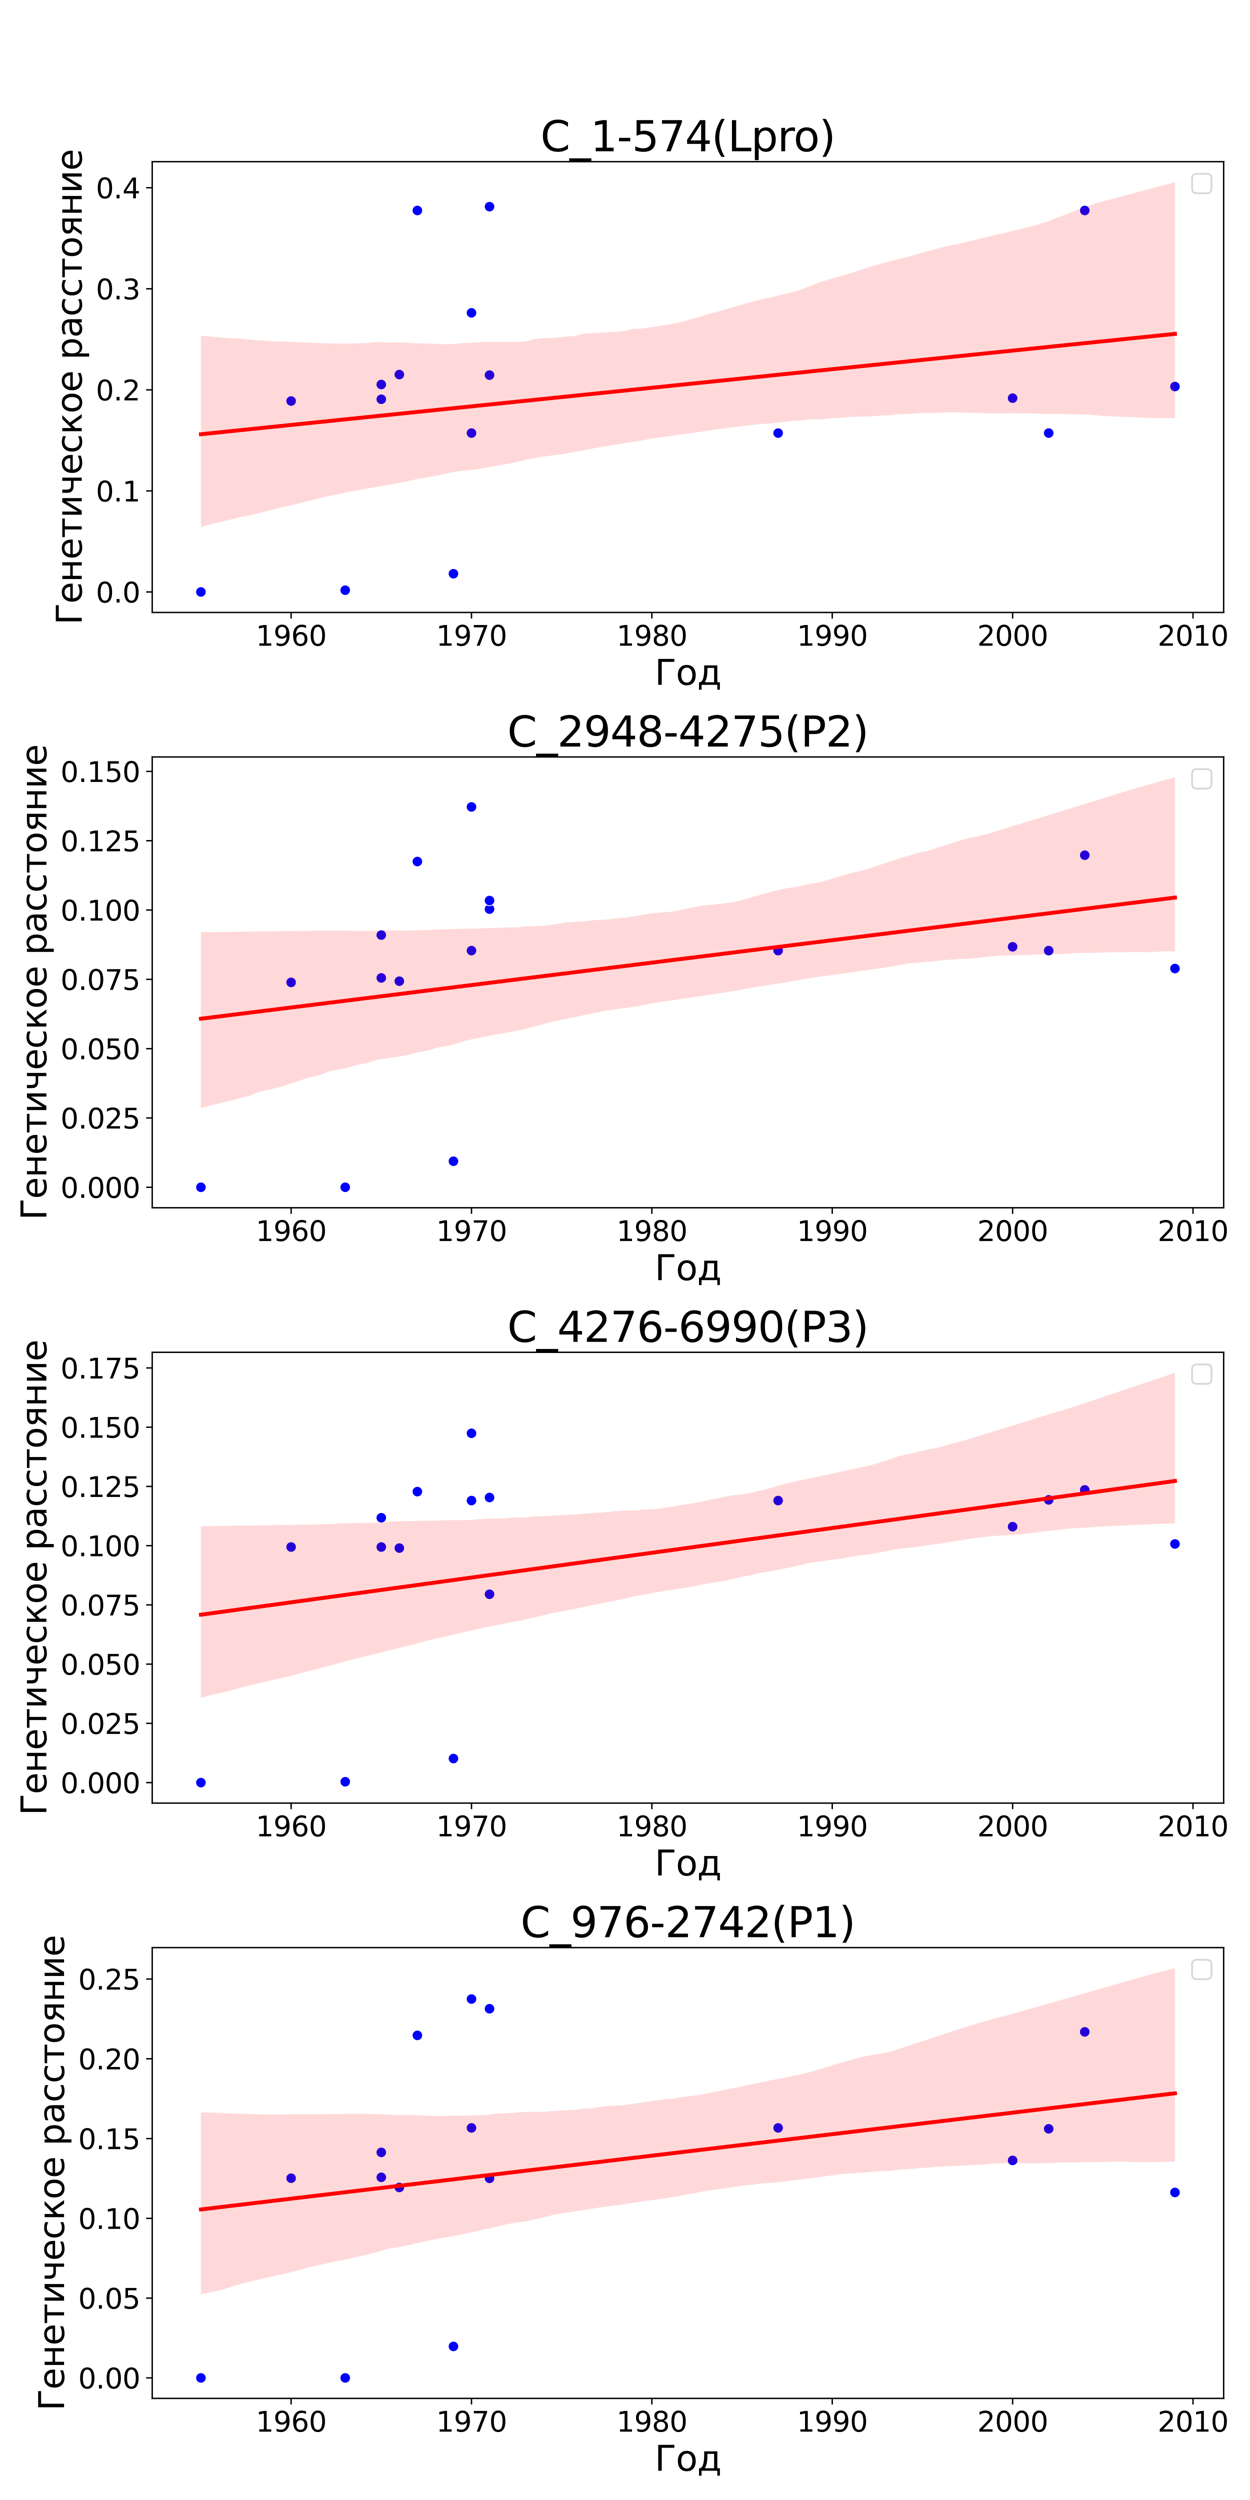 <?xml version="1.0" encoding="utf-8" standalone="no"?>
<!DOCTYPE svg PUBLIC "-//W3C//DTD SVG 1.1//EN"
  "http://www.w3.org/Graphics/SVG/1.1/DTD/svg11.dtd">
<svg xmlns:xlink="http://www.w3.org/1999/xlink" width="720pt" height="1440pt" viewBox="0 0 720 1440" xmlns="http://www.w3.org/2000/svg" version="1.1">
 <defs>
  <style type="text/css">*{stroke-linejoin: round; stroke-linecap: butt}</style>
 </defs>
 <g id="figure_1">
  <g id="patch_1">
   <path d="M 0 1440 
L 720 1440 
L 720 0 
L 0 0 
z
" style="fill: #ffffff"/>
  </g>
  <g id="axes_1">
   <g id="patch_2">
    <path d="M 87.68 352.78 
L 704.83 352.78 
L 704.83 93.12 
L 87.68 93.12 
z
" style="fill: #ffffff"/>
   </g>
   <g id="PathCollection_1">
    <defs>
     <path id="m5517ef1302" d="M 0 3 
C 0.796 3 1.559 2.684 2.121 2.121 
C 2.684 1.559 3 0.796 3 0 
C 3 -0.796 2.684 -1.559 2.121 -2.121 
C 1.559 -2.684 0.796 -3 0 -3 
C -0.796 -3 -1.559 -2.684 -2.121 -2.121 
C -2.684 -1.559 -3 -0.796 -3 0 
C -3 0.796 -2.684 1.559 -2.121 2.121 
C -1.559 2.684 -0.796 3 0 3 
z
" style="stroke: #ffffff; stroke-width: 0.48"/>
    </defs>
    <g clip-path="url(#p02a3c7d651)">
     <use xlink:href="#m5517ef1302" x="271.578" y="249.449" style="fill: #0000ff; stroke: #ffffff; stroke-width: 0.48"/>
     <use xlink:href="#m5517ef1302" x="604.049" y="249.449" style="fill: #0000ff; stroke: #ffffff; stroke-width: 0.48"/>
     <use xlink:href="#m5517ef1302" x="448.203" y="249.449" style="fill: #0000ff; stroke: #ffffff; stroke-width: 0.48"/>
     <use xlink:href="#m5517ef1302" x="219.63" y="221.478" style="fill: #0000ff; stroke: #ffffff; stroke-width: 0.48"/>
     <use xlink:href="#m5517ef1302" x="219.63" y="229.974" style="fill: #0000ff; stroke: #ffffff; stroke-width: 0.48"/>
     <use xlink:href="#m5517ef1302" x="167.681" y="230.997" style="fill: #0000ff; stroke: #ffffff; stroke-width: 0.48"/>
     <use xlink:href="#m5517ef1302" x="583.27" y="229.34" style="fill: #0000ff; stroke: #ffffff; stroke-width: 0.48"/>
     <use xlink:href="#m5517ef1302" x="676.777" y="222.628" style="fill: #0000ff; stroke: #ffffff; stroke-width: 0.48"/>
     <use xlink:href="#m5517ef1302" x="230.019" y="215.747" style="fill: #0000ff; stroke: #ffffff; stroke-width: 0.48"/>
     <use xlink:href="#m5517ef1302" x="198.85" y="339.953" style="fill: #0000ff; stroke: #ffffff; stroke-width: 0.48"/>
     <use xlink:href="#m5517ef1302" x="115.732" y="340.977" style="fill: #0000ff; stroke: #ffffff; stroke-width: 0.48"/>
     <use xlink:href="#m5517ef1302" x="261.188" y="330.464" style="fill: #0000ff; stroke: #ffffff; stroke-width: 0.48"/>
     <use xlink:href="#m5517ef1302" x="281.968" y="216.066" style="fill: #0000ff; stroke: #ffffff; stroke-width: 0.48"/>
     <use xlink:href="#m5517ef1302" x="271.578" y="180.199" style="fill: #0000ff; stroke: #ffffff; stroke-width: 0.48"/>
     <use xlink:href="#m5517ef1302" x="240.409" y="121.238" style="fill: #0000ff; stroke: #ffffff; stroke-width: 0.48"/>
     <use xlink:href="#m5517ef1302" x="624.829" y="121.238" style="fill: #0000ff; stroke: #ffffff; stroke-width: 0.48"/>
     <use xlink:href="#m5517ef1302" x="281.968" y="119.039" style="fill: #0000ff; stroke: #ffffff; stroke-width: 0.48"/>
    </g>
   </g>
   <g id="PolyCollection_1">
    <path d="M 115.732 193.385 
L 115.732 303.672 
L 121.399 301.89 
L 127.067 300.755 
L 132.734 299.259 
L 138.401 297.879 
L 144.068 296.777 
L 149.735 295.409 
L 155.402 294.014 
L 161.069 292.445 
L 166.736 291.253 
L 172.403 289.872 
L 178.071 288.484 
L 183.738 287.104 
L 189.405 285.726 
L 195.072 284.532 
L 200.739 283.384 
L 206.406 282.347 
L 212.073 281.292 
L 217.74 280.352 
L 223.408 279.358 
L 229.075 278.356 
L 234.742 277.219 
L 240.409 275.876 
L 246.076 274.938 
L 251.743 273.91 
L 257.41 272.691 
L 263.077 271.526 
L 268.745 270.944 
L 274.412 270.364 
L 280.079 269.377 
L 285.746 268.386 
L 291.413 267.379 
L 297.08 266.341 
L 302.747 264.875 
L 308.414 263.722 
L 314.082 262.868 
L 319.749 262.14 
L 325.416 261.377 
L 331.083 260.24 
L 336.75 259.381 
L 342.417 258.13 
L 348.084 257.164 
L 353.751 256.227 
L 359.419 255.29 
L 365.086 254.477 
L 370.753 253.521 
L 376.42 252.43 
L 382.087 251.664 
L 387.754 250.88 
L 393.421 250.131 
L 399.088 249.366 
L 404.756 248.511 
L 410.423 247.657 
L 416.09 246.871 
L 421.757 246.173 
L 427.424 245.377 
L 433.091 244.744 
L 438.758 244.165 
L 444.425 243.836 
L 450.093 243.221 
L 455.76 242.541 
L 461.427 242.147 
L 467.094 241.428 
L 472.761 241.539 
L 478.428 240.952 
L 484.095 240.632 
L 489.762 240.205 
L 495.43 239.95 
L 501.097 239.882 
L 506.764 239.466 
L 512.431 239.138 
L 518.098 238.6 
L 523.765 238.395 
L 529.432 237.941 
L 535.099 237.877 
L 540.766 237.757 
L 546.434 237.456 
L 552.101 237.544 
L 557.768 237.739 
L 563.435 237.861 
L 569.102 238.034 
L 574.769 238.082 
L 580.436 237.997 
L 586.103 238.037 
L 591.771 238.102 
L 597.438 238.267 
L 603.105 238.472 
L 608.772 238.449 
L 614.439 238.566 
L 620.106 238.637 
L 625.773 238.805 
L 631.44 239.187 
L 637.108 239.674 
L 642.775 239.914 
L 648.442 240.152 
L 654.109 240.391 
L 659.776 240.629 
L 665.443 240.826 
L 671.11 240.787 
L 676.777 240.936 
L 676.777 104.923 
L 676.777 104.923 
L 671.11 106.431 
L 665.443 107.939 
L 659.776 109.451 
L 654.109 110.972 
L 648.442 112.493 
L 642.775 114.014 
L 637.108 115.534 
L 631.44 117.06 
L 625.773 118.953 
L 620.106 121.129 
L 614.439 123.305 
L 608.772 125.481 
L 603.105 127.659 
L 597.438 129.413 
L 591.771 130.96 
L 586.103 132.314 
L 580.436 133.667 
L 574.769 135.02 
L 569.102 136.374 
L 563.435 137.727 
L 557.768 139.08 
L 552.101 140.434 
L 546.434 141.596 
L 540.766 142.908 
L 535.099 144.494 
L 529.432 145.999 
L 523.765 147.627 
L 518.098 149.101 
L 512.431 150.516 
L 506.764 152.05 
L 501.097 153.673 
L 495.43 155.518 
L 489.762 157.419 
L 484.095 159.054 
L 478.428 160.704 
L 472.761 162.355 
L 467.094 164.57 
L 461.427 166.798 
L 455.76 168.479 
L 450.093 169.793 
L 444.425 171.108 
L 438.758 172.428 
L 433.091 173.8 
L 427.424 175.427 
L 421.757 177.054 
L 416.09 178.681 
L 410.423 180.308 
L 404.756 181.941 
L 399.088 183.589 
L 393.421 185.237 
L 387.754 186.474 
L 382.087 187.338 
L 376.42 188.224 
L 370.753 189.272 
L 365.086 189.412 
L 359.419 190.701 
L 353.751 191.192 
L 348.084 191.472 
L 342.417 191.752 
L 336.75 192.063 
L 331.083 193.554 
L 325.416 193.928 
L 319.749 194.58 
L 314.082 194.671 
L 308.414 195.237 
L 302.747 196.611 
L 297.08 196.986 
L 291.413 196.899 
L 285.746 196.91 
L 280.079 196.929 
L 274.412 197.246 
L 268.745 197.464 
L 263.077 197.977 
L 257.41 198.324 
L 251.743 198.047 
L 246.076 197.904 
L 240.409 197.816 
L 234.742 197.47 
L 229.075 197.197 
L 223.408 197.34 
L 217.74 196.975 
L 212.073 197.46 
L 206.406 197.77 
L 200.739 197.919 
L 195.072 197.881 
L 189.405 197.823 
L 183.738 197.598 
L 178.071 197.377 
L 172.403 197.155 
L 166.736 196.865 
L 161.069 196.689 
L 155.402 196.439 
L 149.735 196.031 
L 144.068 195.623 
L 138.401 195.108 
L 132.734 194.811 
L 127.067 194.39 
L 121.399 193.887 
L 115.732 193.385 
z
" clip-path="url(#p02a3c7d651)" style="fill: #ff0000; fill-opacity: 0.15"/>
   </g>
   <g id="matplotlib.axis_1">
    <g id="xtick_1">
     <g id="line2d_1">
      <defs>
       <path id="m0892b5b74b" d="M 0 0 
L 0 3.5 
" style="stroke: #000000; stroke-width: 0.8"/>
      </defs>
      <g>
       <use xlink:href="#m0892b5b74b" x="167.681" y="352.78" style="stroke: #000000; stroke-width: 0.8"/>
      </g>
     </g>
     <g id="text_1">
      <!-- 1960 -->
      <g transform="translate(147.321 371.938) scale(0.16 -0.16)">
       <defs>
        <path id="DejaVuSans-31" d="M 794 531 
L 1825 531 
L 1825 4091 
L 703 3866 
L 703 4441 
L 1819 4666 
L 2450 4666 
L 2450 531 
L 3481 531 
L 3481 0 
L 794 0 
L 794 531 
z
" transform="scale(0.016)"/>
        <path id="DejaVuSans-39" d="M 703 97 
L 703 672 
Q 941 559 1184 500 
Q 1428 441 1663 441 
Q 2288 441 2617 861 
Q 2947 1281 2994 2138 
Q 2813 1869 2534 1725 
Q 2256 1581 1919 1581 
Q 1219 1581 811 2004 
Q 403 2428 403 3163 
Q 403 3881 828 4315 
Q 1253 4750 1959 4750 
Q 2769 4750 3195 4129 
Q 3622 3509 3622 2328 
Q 3622 1225 3098 567 
Q 2575 -91 1691 -91 
Q 1453 -91 1209 -44 
Q 966 3 703 97 
z
M 1959 2075 
Q 2384 2075 2632 2365 
Q 2881 2656 2881 3163 
Q 2881 3666 2632 3958 
Q 2384 4250 1959 4250 
Q 1534 4250 1286 3958 
Q 1038 3666 1038 3163 
Q 1038 2656 1286 2365 
Q 1534 2075 1959 2075 
z
" transform="scale(0.016)"/>
        <path id="DejaVuSans-36" d="M 2113 2584 
Q 1688 2584 1439 2293 
Q 1191 2003 1191 1497 
Q 1191 994 1439 701 
Q 1688 409 2113 409 
Q 2538 409 2786 701 
Q 3034 994 3034 1497 
Q 3034 2003 2786 2293 
Q 2538 2584 2113 2584 
z
M 3366 4563 
L 3366 3988 
Q 3128 4100 2886 4159 
Q 2644 4219 2406 4219 
Q 1781 4219 1451 3797 
Q 1122 3375 1075 2522 
Q 1259 2794 1537 2939 
Q 1816 3084 2150 3084 
Q 2853 3084 3261 2657 
Q 3669 2231 3669 1497 
Q 3669 778 3244 343 
Q 2819 -91 2113 -91 
Q 1303 -91 875 529 
Q 447 1150 447 2328 
Q 447 3434 972 4092 
Q 1497 4750 2381 4750 
Q 2619 4750 2861 4703 
Q 3103 4656 3366 4563 
z
" transform="scale(0.016)"/>
        <path id="DejaVuSans-30" d="M 2034 4250 
Q 1547 4250 1301 3770 
Q 1056 3291 1056 2328 
Q 1056 1369 1301 889 
Q 1547 409 2034 409 
Q 2525 409 2770 889 
Q 3016 1369 3016 2328 
Q 3016 3291 2770 3770 
Q 2525 4250 2034 4250 
z
M 2034 4750 
Q 2819 4750 3233 4129 
Q 3647 3509 3647 2328 
Q 3647 1150 3233 529 
Q 2819 -91 2034 -91 
Q 1250 -91 836 529 
Q 422 1150 422 2328 
Q 422 3509 836 4129 
Q 1250 4750 2034 4750 
z
" transform="scale(0.016)"/>
       </defs>
       <use xlink:href="#DejaVuSans-31"/>
       <use xlink:href="#DejaVuSans-39" x="63.623"/>
       <use xlink:href="#DejaVuSans-36" x="127.246"/>
       <use xlink:href="#DejaVuSans-30" x="190.869"/>
      </g>
     </g>
    </g>
    <g id="xtick_2">
     <g id="line2d_2">
      <g>
       <use xlink:href="#m0892b5b74b" x="271.578" y="352.78" style="stroke: #000000; stroke-width: 0.8"/>
      </g>
     </g>
     <g id="text_2">
      <!-- 1970 -->
      <g transform="translate(251.218 371.938) scale(0.16 -0.16)">
       <defs>
        <path id="DejaVuSans-37" d="M 525 4666 
L 3525 4666 
L 3525 4397 
L 1831 0 
L 1172 0 
L 2766 4134 
L 525 4134 
L 525 4666 
z
" transform="scale(0.016)"/>
       </defs>
       <use xlink:href="#DejaVuSans-31"/>
       <use xlink:href="#DejaVuSans-39" x="63.623"/>
       <use xlink:href="#DejaVuSans-37" x="127.246"/>
       <use xlink:href="#DejaVuSans-30" x="190.869"/>
      </g>
     </g>
    </g>
    <g id="xtick_3">
     <g id="line2d_3">
      <g>
       <use xlink:href="#m0892b5b74b" x="375.475" y="352.78" style="stroke: #000000; stroke-width: 0.8"/>
      </g>
     </g>
     <g id="text_3">
      <!-- 1980 -->
      <g transform="translate(355.115 371.938) scale(0.16 -0.16)">
       <defs>
        <path id="DejaVuSans-38" d="M 2034 2216 
Q 1584 2216 1326 1975 
Q 1069 1734 1069 1313 
Q 1069 891 1326 650 
Q 1584 409 2034 409 
Q 2484 409 2743 651 
Q 3003 894 3003 1313 
Q 3003 1734 2745 1975 
Q 2488 2216 2034 2216 
z
M 1403 2484 
Q 997 2584 770 2862 
Q 544 3141 544 3541 
Q 544 4100 942 4425 
Q 1341 4750 2034 4750 
Q 2731 4750 3128 4425 
Q 3525 4100 3525 3541 
Q 3525 3141 3298 2862 
Q 3072 2584 2669 2484 
Q 3125 2378 3379 2068 
Q 3634 1759 3634 1313 
Q 3634 634 3220 271 
Q 2806 -91 2034 -91 
Q 1263 -91 848 271 
Q 434 634 434 1313 
Q 434 1759 690 2068 
Q 947 2378 1403 2484 
z
M 1172 3481 
Q 1172 3119 1398 2916 
Q 1625 2713 2034 2713 
Q 2441 2713 2670 2916 
Q 2900 3119 2900 3481 
Q 2900 3844 2670 4047 
Q 2441 4250 2034 4250 
Q 1625 4250 1398 4047 
Q 1172 3844 1172 3481 
z
" transform="scale(0.016)"/>
       </defs>
       <use xlink:href="#DejaVuSans-31"/>
       <use xlink:href="#DejaVuSans-39" x="63.623"/>
       <use xlink:href="#DejaVuSans-38" x="127.246"/>
       <use xlink:href="#DejaVuSans-30" x="190.869"/>
      </g>
     </g>
    </g>
    <g id="xtick_4">
     <g id="line2d_4">
      <g>
       <use xlink:href="#m0892b5b74b" x="479.373" y="352.78" style="stroke: #000000; stroke-width: 0.8"/>
      </g>
     </g>
     <g id="text_4">
      <!-- 1990 -->
      <g transform="translate(459.013 371.938) scale(0.16 -0.16)">
       <use xlink:href="#DejaVuSans-31"/>
       <use xlink:href="#DejaVuSans-39" x="63.623"/>
       <use xlink:href="#DejaVuSans-39" x="127.246"/>
       <use xlink:href="#DejaVuSans-30" x="190.869"/>
      </g>
     </g>
    </g>
    <g id="xtick_5">
     <g id="line2d_5">
      <g>
       <use xlink:href="#m0892b5b74b" x="583.27" y="352.78" style="stroke: #000000; stroke-width: 0.8"/>
      </g>
     </g>
     <g id="text_5">
      <!-- 2000 -->
      <g transform="translate(562.91 371.938) scale(0.16 -0.16)">
       <defs>
        <path id="DejaVuSans-32" d="M 1228 531 
L 3431 531 
L 3431 0 
L 469 0 
L 469 531 
Q 828 903 1448 1529 
Q 2069 2156 2228 2338 
Q 2531 2678 2651 2914 
Q 2772 3150 2772 3378 
Q 2772 3750 2511 3984 
Q 2250 4219 1831 4219 
Q 1534 4219 1204 4116 
Q 875 4013 500 3803 
L 500 4441 
Q 881 4594 1212 4672 
Q 1544 4750 1819 4750 
Q 2544 4750 2975 4387 
Q 3406 4025 3406 3419 
Q 3406 3131 3298 2873 
Q 3191 2616 2906 2266 
Q 2828 2175 2409 1742 
Q 1991 1309 1228 531 
z
" transform="scale(0.016)"/>
       </defs>
       <use xlink:href="#DejaVuSans-32"/>
       <use xlink:href="#DejaVuSans-30" x="63.623"/>
       <use xlink:href="#DejaVuSans-30" x="127.246"/>
       <use xlink:href="#DejaVuSans-30" x="190.869"/>
      </g>
     </g>
    </g>
    <g id="xtick_6">
     <g id="line2d_6">
      <g>
       <use xlink:href="#m0892b5b74b" x="687.167" y="352.78" style="stroke: #000000; stroke-width: 0.8"/>
      </g>
     </g>
     <g id="text_6">
      <!-- 2010 -->
      <g transform="translate(666.807 371.938) scale(0.16 -0.16)">
       <use xlink:href="#DejaVuSans-32"/>
       <use xlink:href="#DejaVuSans-30" x="63.623"/>
       <use xlink:href="#DejaVuSans-31" x="127.246"/>
       <use xlink:href="#DejaVuSans-30" x="190.869"/>
      </g>
     </g>
    </g>
    <g id="text_7">
     <!-- Год -->
     <g transform="translate(377.124 394.462) scale(0.2 -0.2)">
      <defs>
       <path id="DejaVuSans-413" d="M 628 0 
L 628 4666 
L 3531 4666 
L 3531 4134 
L 1259 4134 
L 1259 0 
L 628 0 
z
" transform="scale(0.016)"/>
       <path id="DejaVuSans-43e" d="M 1959 3097 
Q 1497 3097 1228 2736 
Q 959 2375 959 1747 
Q 959 1119 1226 758 
Q 1494 397 1959 397 
Q 2419 397 2687 759 
Q 2956 1122 2956 1747 
Q 2956 2369 2687 2733 
Q 2419 3097 1959 3097 
z
M 1959 3584 
Q 2709 3584 3137 3096 
Q 3566 2609 3566 1747 
Q 3566 888 3137 398 
Q 2709 -91 1959 -91 
Q 1206 -91 779 398 
Q 353 888 353 1747 
Q 353 2609 779 3096 
Q 1206 3584 1959 3584 
z
" transform="scale(0.016)"/>
       <path id="DejaVuSans-434" d="M 1384 459 
L 3053 459 
L 3053 3041 
L 1844 3041 
L 1844 2603 
Q 1844 1316 1475 628 
L 1384 459 
z
M 550 459 
Q 834 584 959 850 
Q 1266 1509 1266 2838 
L 1266 3500 
L 3631 3500 
L 3631 459 
L 4091 459 
L 4091 -884 
L 3631 -884 
L 3631 0 
L 794 0 
L 794 -884 
L 334 -884 
L 334 459 
L 550 459 
z
" transform="scale(0.016)"/>
      </defs>
      <use xlink:href="#DejaVuSans-413"/>
      <use xlink:href="#DejaVuSans-43e" x="60.986"/>
      <use xlink:href="#DejaVuSans-434" x="122.168"/>
     </g>
    </g>
   </g>
   <g id="matplotlib.axis_2">
    <g id="ytick_1">
     <g id="line2d_7">
      <defs>
       <path id="mc75600162e" d="M 0 0 
L -3.5 0 
" style="stroke: #000000; stroke-width: 0.8"/>
      </defs>
      <g>
       <use xlink:href="#mc75600162e" x="87.68" y="340.977" style="stroke: #000000; stroke-width: 0.8"/>
      </g>
     </g>
     <g id="text_8">
      <!-- 0.0 -->
      <g transform="translate(55.235 347.056) scale(0.16 -0.16)">
       <defs>
        <path id="DejaVuSans-2e" d="M 684 794 
L 1344 794 
L 1344 0 
L 684 0 
L 684 794 
z
" transform="scale(0.016)"/>
       </defs>
       <use xlink:href="#DejaVuSans-30"/>
       <use xlink:href="#DejaVuSans-2e" x="63.623"/>
       <use xlink:href="#DejaVuSans-30" x="95.41"/>
      </g>
     </g>
    </g>
    <g id="ytick_2">
     <g id="line2d_8">
      <g>
       <use xlink:href="#mc75600162e" x="87.68" y="282.769" style="stroke: #000000; stroke-width: 0.8"/>
      </g>
     </g>
     <g id="text_9">
      <!-- 0.1 -->
      <g transform="translate(55.235 288.848) scale(0.16 -0.16)">
       <use xlink:href="#DejaVuSans-30"/>
       <use xlink:href="#DejaVuSans-2e" x="63.623"/>
       <use xlink:href="#DejaVuSans-31" x="95.41"/>
      </g>
     </g>
    </g>
    <g id="ytick_3">
     <g id="line2d_9">
      <g>
       <use xlink:href="#mc75600162e" x="87.68" y="224.56" style="stroke: #000000; stroke-width: 0.8"/>
      </g>
     </g>
     <g id="text_10">
      <!-- 0.2 -->
      <g transform="translate(55.235 230.639) scale(0.16 -0.16)">
       <use xlink:href="#DejaVuSans-30"/>
       <use xlink:href="#DejaVuSans-2e" x="63.623"/>
       <use xlink:href="#DejaVuSans-32" x="95.41"/>
      </g>
     </g>
    </g>
    <g id="ytick_4">
     <g id="line2d_10">
      <g>
       <use xlink:href="#mc75600162e" x="87.68" y="166.352" style="stroke: #000000; stroke-width: 0.8"/>
      </g>
     </g>
     <g id="text_11">
      <!-- 0.3 -->
      <g transform="translate(55.235 172.431) scale(0.16 -0.16)">
       <defs>
        <path id="DejaVuSans-33" d="M 2597 2516 
Q 3050 2419 3304 2112 
Q 3559 1806 3559 1356 
Q 3559 666 3084 287 
Q 2609 -91 1734 -91 
Q 1441 -91 1130 -33 
Q 819 25 488 141 
L 488 750 
Q 750 597 1062 519 
Q 1375 441 1716 441 
Q 2309 441 2620 675 
Q 2931 909 2931 1356 
Q 2931 1769 2642 2001 
Q 2353 2234 1838 2234 
L 1294 2234 
L 1294 2753 
L 1863 2753 
Q 2328 2753 2575 2939 
Q 2822 3125 2822 3475 
Q 2822 3834 2567 4026 
Q 2313 4219 1838 4219 
Q 1578 4219 1281 4162 
Q 984 4106 628 3988 
L 628 4550 
Q 988 4650 1302 4700 
Q 1616 4750 1894 4750 
Q 2613 4750 3031 4423 
Q 3450 4097 3450 3541 
Q 3450 3153 3228 2886 
Q 3006 2619 2597 2516 
z
" transform="scale(0.016)"/>
       </defs>
       <use xlink:href="#DejaVuSans-30"/>
       <use xlink:href="#DejaVuSans-2e" x="63.623"/>
       <use xlink:href="#DejaVuSans-33" x="95.41"/>
      </g>
     </g>
    </g>
    <g id="ytick_5">
     <g id="line2d_11">
      <g>
       <use xlink:href="#mc75600162e" x="87.68" y="108.143" style="stroke: #000000; stroke-width: 0.8"/>
      </g>
     </g>
     <g id="text_12">
      <!-- 0.4 -->
      <g transform="translate(55.235 114.222) scale(0.16 -0.16)">
       <defs>
        <path id="DejaVuSans-34" d="M 2419 4116 
L 825 1625 
L 2419 1625 
L 2419 4116 
z
M 2253 4666 
L 3047 4666 
L 3047 1625 
L 3713 1625 
L 3713 1100 
L 3047 1100 
L 3047 0 
L 2419 0 
L 2419 1100 
L 313 1100 
L 313 1709 
L 2253 4666 
z
" transform="scale(0.016)"/>
       </defs>
       <use xlink:href="#DejaVuSans-30"/>
       <use xlink:href="#DejaVuSans-2e" x="63.623"/>
       <use xlink:href="#DejaVuSans-34" x="95.41"/>
      </g>
     </g>
    </g>
    <g id="text_13">
     <!-- Генетическое расстояние -->
     <g transform="translate(47.076 359.887) rotate(-90) scale(0.2 -0.2)">
      <defs>
       <path id="DejaVuSans-435" d="M 3597 1894 
L 3597 1613 
L 953 1613 
Q 991 1019 1311 708 
Q 1631 397 2203 397 
Q 2534 397 2845 478 
Q 3156 559 3463 722 
L 3463 178 
Q 3153 47 2828 -22 
Q 2503 -91 2169 -91 
Q 1331 -91 842 396 
Q 353 884 353 1716 
Q 353 2575 817 3079 
Q 1281 3584 2069 3584 
Q 2775 3584 3186 3129 
Q 3597 2675 3597 1894 
z
M 3022 2063 
Q 3016 2534 2758 2815 
Q 2500 3097 2075 3097 
Q 1594 3097 1305 2825 
Q 1016 2553 972 2059 
L 3022 2063 
z
" transform="scale(0.016)"/>
       <path id="DejaVuSans-43d" d="M 581 3500 
L 1159 3500 
L 1159 2072 
L 3025 2072 
L 3025 3500 
L 3603 3500 
L 3603 0 
L 3025 0 
L 3025 1613 
L 1159 1613 
L 1159 0 
L 581 0 
L 581 3500 
z
" transform="scale(0.016)"/>
       <path id="DejaVuSans-442" d="M 188 3500 
L 3541 3500 
L 3541 3041 
L 2147 3041 
L 2147 0 
L 1581 0 
L 1581 3041 
L 188 3041 
L 188 3500 
z
" transform="scale(0.016)"/>
       <path id="DejaVuSans-438" d="M 3578 3500 
L 3578 0 
L 3006 0 
L 3006 2809 
L 1319 0 
L 581 0 
L 581 3500 
L 1153 3500 
L 1153 697 
L 2838 3500 
L 3578 3500 
z
" transform="scale(0.016)"/>
       <path id="DejaVuSans-447" d="M 2625 0 
L 2625 1472 
L 1553 1472 
Q 1075 1472 756 1769 
Q 469 2038 469 2613 
L 469 3500 
L 1044 3500 
L 1044 2666 
Q 1044 2300 1206 2116 
Q 1372 1931 1697 1931 
L 2625 1931 
L 2625 3500 
L 3200 3500 
L 3200 0 
L 2625 0 
z
" transform="scale(0.016)"/>
       <path id="DejaVuSans-441" d="M 3122 3366 
L 3122 2828 
Q 2878 2963 2633 3030 
Q 2388 3097 2138 3097 
Q 1578 3097 1268 2742 
Q 959 2388 959 1747 
Q 959 1106 1268 751 
Q 1578 397 2138 397 
Q 2388 397 2633 464 
Q 2878 531 3122 666 
L 3122 134 
Q 2881 22 2623 -34 
Q 2366 -91 2075 -91 
Q 1284 -91 818 406 
Q 353 903 353 1747 
Q 353 2603 823 3093 
Q 1294 3584 2113 3584 
Q 2378 3584 2631 3529 
Q 2884 3475 3122 3366 
z
" transform="scale(0.016)"/>
       <path id="DejaVuSans-43a" d="M 581 3500 
L 1153 3500 
L 1153 1856 
L 2775 3500 
L 3481 3500 
L 2144 2147 
L 3653 0 
L 3009 0 
L 1769 1766 
L 1153 1141 
L 1153 0 
L 581 0 
L 581 3500 
z
" transform="scale(0.016)"/>
       <path id="DejaVuSans-20" transform="scale(0.016)"/>
       <path id="DejaVuSans-440" d="M 1159 525 
L 1159 -1331 
L 581 -1331 
L 581 3500 
L 1159 3500 
L 1159 2969 
Q 1341 3281 1617 3432 
Q 1894 3584 2278 3584 
Q 2916 3584 3314 3078 
Q 3713 2572 3713 1747 
Q 3713 922 3314 415 
Q 2916 -91 2278 -91 
Q 1894 -91 1617 61 
Q 1341 213 1159 525 
z
M 3116 1747 
Q 3116 2381 2855 2742 
Q 2594 3103 2138 3103 
Q 1681 3103 1420 2742 
Q 1159 2381 1159 1747 
Q 1159 1113 1420 752 
Q 1681 391 2138 391 
Q 2594 391 2855 752 
Q 3116 1113 3116 1747 
z
" transform="scale(0.016)"/>
       <path id="DejaVuSans-430" d="M 2194 1759 
Q 1497 1759 1228 1600 
Q 959 1441 959 1056 
Q 959 750 1161 570 
Q 1363 391 1709 391 
Q 2188 391 2477 730 
Q 2766 1069 2766 1631 
L 2766 1759 
L 2194 1759 
z
M 3341 1997 
L 3341 0 
L 2766 0 
L 2766 531 
Q 2569 213 2275 61 
Q 1981 -91 1556 -91 
Q 1019 -91 701 211 
Q 384 513 384 1019 
Q 384 1609 779 1909 
Q 1175 2209 1959 2209 
L 2766 2209 
L 2766 2266 
Q 2766 2663 2505 2880 
Q 2244 3097 1772 3097 
Q 1472 3097 1187 3025 
Q 903 2953 641 2809 
L 641 3341 
Q 956 3463 1253 3523 
Q 1550 3584 1831 3584 
Q 2591 3584 2966 3190 
Q 3341 2797 3341 1997 
z
" transform="scale(0.016)"/>
       <path id="DejaVuSans-44f" d="M 1181 2491 
Q 1181 2231 1381 2084 
Q 1581 1938 1953 1938 
L 2728 1938 
L 2728 3041 
L 1953 3041 
Q 1581 3041 1381 2897 
Q 1181 2753 1181 2491 
z
M 363 0 
L 1431 1534 
Q 1069 1616 828 1830 
Q 588 2044 588 2491 
Q 588 2997 923 3248 
Q 1259 3500 1938 3500 
L 3306 3500 
L 3306 0 
L 2728 0 
L 2728 1478 
L 2013 1478 
L 981 0 
L 363 0 
z
" transform="scale(0.016)"/>
      </defs>
      <use xlink:href="#DejaVuSans-413"/>
      <use xlink:href="#DejaVuSans-435" x="60.986"/>
      <use xlink:href="#DejaVuSans-43d" x="122.51"/>
      <use xlink:href="#DejaVuSans-435" x="187.891"/>
      <use xlink:href="#DejaVuSans-442" x="249.414"/>
      <use xlink:href="#DejaVuSans-438" x="307.666"/>
      <use xlink:href="#DejaVuSans-447" x="372.656"/>
      <use xlink:href="#DejaVuSans-435" x="431.738"/>
      <use xlink:href="#DejaVuSans-441" x="493.262"/>
      <use xlink:href="#DejaVuSans-43a" x="548.242"/>
      <use xlink:href="#DejaVuSans-43e" x="608.643"/>
      <use xlink:href="#DejaVuSans-435" x="669.824"/>
      <use xlink:href="#DejaVuSans-20" x="731.348"/>
      <use xlink:href="#DejaVuSans-440" x="763.135"/>
      <use xlink:href="#DejaVuSans-430" x="826.611"/>
      <use xlink:href="#DejaVuSans-441" x="887.891"/>
      <use xlink:href="#DejaVuSans-441" x="942.871"/>
      <use xlink:href="#DejaVuSans-442" x="997.852"/>
      <use xlink:href="#DejaVuSans-43e" x="1056.104"/>
      <use xlink:href="#DejaVuSans-44f" x="1117.285"/>
      <use xlink:href="#DejaVuSans-43d" x="1177.441"/>
      <use xlink:href="#DejaVuSans-438" x="1242.822"/>
      <use xlink:href="#DejaVuSans-435" x="1307.812"/>
     </g>
    </g>
   </g>
   <g id="line2d_12">
    <path d="M 115.732 250.115 
L 121.399 249.531 
L 127.067 248.947 
L 132.734 248.363 
L 138.401 247.78 
L 144.068 247.196 
L 149.735 246.612 
L 155.402 246.028 
L 161.069 245.444 
L 166.736 244.86 
L 172.403 244.276 
L 178.071 243.693 
L 183.738 243.109 
L 189.405 242.525 
L 195.072 241.941 
L 200.739 241.357 
L 206.406 240.773 
L 212.073 240.19 
L 217.74 239.606 
L 223.408 239.022 
L 229.075 238.438 
L 234.742 237.854 
L 240.409 237.27 
L 246.076 236.686 
L 251.743 236.103 
L 257.41 235.519 
L 263.077 234.935 
L 268.745 234.351 
L 274.412 233.767 
L 280.079 233.183 
L 285.746 232.6 
L 291.413 232.016 
L 297.08 231.432 
L 302.747 230.848 
L 308.414 230.264 
L 314.082 229.68 
L 319.749 229.096 
L 325.416 228.513 
L 331.083 227.929 
L 336.75 227.345 
L 342.417 226.761 
L 348.084 226.177 
L 353.751 225.593 
L 359.419 225.01 
L 365.086 224.426 
L 370.753 223.842 
L 376.42 223.258 
L 382.087 222.674 
L 387.754 222.09 
L 393.421 221.506 
L 399.088 220.923 
L 404.756 220.339 
L 410.423 219.755 
L 416.09 219.171 
L 421.757 218.587 
L 427.424 218.003 
L 433.091 217.42 
L 438.758 216.836 
L 444.425 216.252 
L 450.093 215.668 
L 455.76 215.084 
L 461.427 214.5 
L 467.094 213.916 
L 472.761 213.333 
L 478.428 212.749 
L 484.095 212.165 
L 489.762 211.581 
L 495.43 210.997 
L 501.097 210.413 
L 506.764 209.83 
L 512.431 209.246 
L 518.098 208.662 
L 523.765 208.078 
L 529.432 207.494 
L 535.099 206.91 
L 540.766 206.326 
L 546.434 205.743 
L 552.101 205.159 
L 557.768 204.575 
L 563.435 203.991 
L 569.102 203.407 
L 574.769 202.823 
L 580.436 202.24 
L 586.103 201.656 
L 591.771 201.072 
L 597.438 200.488 
L 603.105 199.904 
L 608.772 199.32 
L 614.439 198.736 
L 620.106 198.153 
L 625.773 197.569 
L 631.44 196.985 
L 637.108 196.401 
L 642.775 195.817 
L 648.442 195.233 
L 654.109 194.65 
L 659.776 194.066 
L 665.443 193.482 
L 671.11 192.898 
L 676.777 192.314 
" clip-path="url(#p02a3c7d651)" style="fill: none; stroke: #ff0000; stroke-width: 2.25; stroke-linecap: square"/>
   </g>
   <g id="patch_3">
    <path d="M 87.68 352.78 
L 87.68 93.12 
" style="fill: none; stroke: #000000; stroke-width: 0.8; stroke-linejoin: miter; stroke-linecap: square"/>
   </g>
   <g id="patch_4">
    <path d="M 704.83 352.78 
L 704.83 93.12 
" style="fill: none; stroke: #000000; stroke-width: 0.8; stroke-linejoin: miter; stroke-linecap: square"/>
   </g>
   <g id="patch_5">
    <path d="M 87.68 352.78 
L 704.83 352.78 
" style="fill: none; stroke: #000000; stroke-width: 0.8; stroke-linejoin: miter; stroke-linecap: square"/>
   </g>
   <g id="patch_6">
    <path d="M 87.68 93.12 
L 704.83 93.12 
" style="fill: none; stroke: #000000; stroke-width: 0.8; stroke-linejoin: miter; stroke-linecap: square"/>
   </g>
   <g id="text_14">
    <!-- C_1-574(Lpro) -->
    <g transform="translate(311.332 87.12) scale(0.24 -0.24)">
     <defs>
      <path id="DejaVuSans-43" d="M 4122 4306 
L 4122 3641 
Q 3803 3938 3442 4084 
Q 3081 4231 2675 4231 
Q 1875 4231 1450 3742 
Q 1025 3253 1025 2328 
Q 1025 1406 1450 917 
Q 1875 428 2675 428 
Q 3081 428 3442 575 
Q 3803 722 4122 1019 
L 4122 359 
Q 3791 134 3420 21 
Q 3050 -91 2638 -91 
Q 1578 -91 968 557 
Q 359 1206 359 2328 
Q 359 3453 968 4101 
Q 1578 4750 2638 4750 
Q 3056 4750 3426 4639 
Q 3797 4528 4122 4306 
z
" transform="scale(0.016)"/>
      <path id="DejaVuSans-5f" d="M 3263 -1063 
L 3263 -1509 
L -63 -1509 
L -63 -1063 
L 3263 -1063 
z
" transform="scale(0.016)"/>
      <path id="DejaVuSans-2d" d="M 313 2009 
L 1997 2009 
L 1997 1497 
L 313 1497 
L 313 2009 
z
" transform="scale(0.016)"/>
      <path id="DejaVuSans-35" d="M 691 4666 
L 3169 4666 
L 3169 4134 
L 1269 4134 
L 1269 2991 
Q 1406 3038 1543 3061 
Q 1681 3084 1819 3084 
Q 2600 3084 3056 2656 
Q 3513 2228 3513 1497 
Q 3513 744 3044 326 
Q 2575 -91 1722 -91 
Q 1428 -91 1123 -41 
Q 819 9 494 109 
L 494 744 
Q 775 591 1075 516 
Q 1375 441 1709 441 
Q 2250 441 2565 725 
Q 2881 1009 2881 1497 
Q 2881 1984 2565 2268 
Q 2250 2553 1709 2553 
Q 1456 2553 1204 2497 
Q 953 2441 691 2322 
L 691 4666 
z
" transform="scale(0.016)"/>
      <path id="DejaVuSans-28" d="M 1984 4856 
Q 1566 4138 1362 3434 
Q 1159 2731 1159 2009 
Q 1159 1288 1364 580 
Q 1569 -128 1984 -844 
L 1484 -844 
Q 1016 -109 783 600 
Q 550 1309 550 2009 
Q 550 2706 781 3412 
Q 1013 4119 1484 4856 
L 1984 4856 
z
" transform="scale(0.016)"/>
      <path id="DejaVuSans-4c" d="M 628 4666 
L 1259 4666 
L 1259 531 
L 3531 531 
L 3531 0 
L 628 0 
L 628 4666 
z
" transform="scale(0.016)"/>
      <path id="DejaVuSans-70" d="M 1159 525 
L 1159 -1331 
L 581 -1331 
L 581 3500 
L 1159 3500 
L 1159 2969 
Q 1341 3281 1617 3432 
Q 1894 3584 2278 3584 
Q 2916 3584 3314 3078 
Q 3713 2572 3713 1747 
Q 3713 922 3314 415 
Q 2916 -91 2278 -91 
Q 1894 -91 1617 61 
Q 1341 213 1159 525 
z
M 3116 1747 
Q 3116 2381 2855 2742 
Q 2594 3103 2138 3103 
Q 1681 3103 1420 2742 
Q 1159 2381 1159 1747 
Q 1159 1113 1420 752 
Q 1681 391 2138 391 
Q 2594 391 2855 752 
Q 3116 1113 3116 1747 
z
" transform="scale(0.016)"/>
      <path id="DejaVuSans-72" d="M 2631 2963 
Q 2534 3019 2420 3045 
Q 2306 3072 2169 3072 
Q 1681 3072 1420 2755 
Q 1159 2438 1159 1844 
L 1159 0 
L 581 0 
L 581 3500 
L 1159 3500 
L 1159 2956 
Q 1341 3275 1631 3429 
Q 1922 3584 2338 3584 
Q 2397 3584 2469 3576 
Q 2541 3569 2628 3553 
L 2631 2963 
z
" transform="scale(0.016)"/>
      <path id="DejaVuSans-6f" d="M 1959 3097 
Q 1497 3097 1228 2736 
Q 959 2375 959 1747 
Q 959 1119 1226 758 
Q 1494 397 1959 397 
Q 2419 397 2687 759 
Q 2956 1122 2956 1747 
Q 2956 2369 2687 2733 
Q 2419 3097 1959 3097 
z
M 1959 3584 
Q 2709 3584 3137 3096 
Q 3566 2609 3566 1747 
Q 3566 888 3137 398 
Q 2709 -91 1959 -91 
Q 1206 -91 779 398 
Q 353 888 353 1747 
Q 353 2609 779 3096 
Q 1206 3584 1959 3584 
z
" transform="scale(0.016)"/>
      <path id="DejaVuSans-29" d="M 513 4856 
L 1013 4856 
Q 1481 4119 1714 3412 
Q 1947 2706 1947 2009 
Q 1947 1309 1714 600 
Q 1481 -109 1013 -844 
L 513 -844 
Q 928 -128 1133 580 
Q 1338 1288 1338 2009 
Q 1338 2731 1133 3434 
Q 928 4138 513 4856 
z
" transform="scale(0.016)"/>
     </defs>
     <use xlink:href="#DejaVuSans-43"/>
     <use xlink:href="#DejaVuSans-5f" x="69.824"/>
     <use xlink:href="#DejaVuSans-31" x="119.824"/>
     <use xlink:href="#DejaVuSans-2d" x="183.447"/>
     <use xlink:href="#DejaVuSans-35" x="219.531"/>
     <use xlink:href="#DejaVuSans-37" x="283.154"/>
     <use xlink:href="#DejaVuSans-34" x="346.777"/>
     <use xlink:href="#DejaVuSans-28" x="410.4"/>
     <use xlink:href="#DejaVuSans-4c" x="449.414"/>
     <use xlink:href="#DejaVuSans-70" x="505.127"/>
     <use xlink:href="#DejaVuSans-72" x="568.604"/>
     <use xlink:href="#DejaVuSans-6f" x="607.467"/>
     <use xlink:href="#DejaVuSans-29" x="668.648"/>
    </g>
   </g>
   <g id="legend_1">
    <g id="patch_7">
     <path d="M 689.43 111.32 
L 695.03 111.32 
Q 697.83 111.32 697.83 108.52 
L 697.83 102.92 
Q 697.83 100.12 695.03 100.12 
L 689.43 100.12 
Q 686.63 100.12 686.63 102.92 
L 686.63 108.52 
Q 686.63 111.32 689.43 111.32 
z
" style="fill: #ffffff; opacity: 0.8; stroke: #cccccc; stroke-linejoin: miter"/>
    </g>
   </g>
  </g>
  <g id="axes_2">
   <g id="patch_8">
    <path d="M 87.68 695.68 
L 704.83 695.68 
L 704.83 436.02 
L 87.68 436.02 
z
" style="fill: #ffffff"/>
   </g>
   <g id="PathCollection_2">
    <g clip-path="url(#p33d7eeda2c)">
     <use xlink:href="#m5517ef1302" x="281.968" y="523.637" style="fill: #0000ff; stroke: #ffffff; stroke-width: 0.48"/>
     <use xlink:href="#m5517ef1302" x="271.578" y="547.552" style="fill: #0000ff; stroke: #ffffff; stroke-width: 0.48"/>
     <use xlink:href="#m5517ef1302" x="448.203" y="547.552" style="fill: #0000ff; stroke: #ffffff; stroke-width: 0.48"/>
     <use xlink:href="#m5517ef1302" x="604.049" y="547.552" style="fill: #0000ff; stroke: #ffffff; stroke-width: 0.48"/>
     <use xlink:href="#m5517ef1302" x="219.63" y="538.606" style="fill: #0000ff; stroke: #ffffff; stroke-width: 0.48"/>
     <use xlink:href="#m5517ef1302" x="583.27" y="545.359" style="fill: #0000ff; stroke: #ffffff; stroke-width: 0.48"/>
     <use xlink:href="#m5517ef1302" x="167.681" y="565.862" style="fill: #0000ff; stroke: #ffffff; stroke-width: 0.48"/>
     <use xlink:href="#m5517ef1302" x="219.63" y="563.284" style="fill: #0000ff; stroke: #ffffff; stroke-width: 0.48"/>
     <use xlink:href="#m5517ef1302" x="676.777" y="557.879" style="fill: #0000ff; stroke: #ffffff; stroke-width: 0.48"/>
     <use xlink:href="#m5517ef1302" x="230.019" y="565.172" style="fill: #0000ff; stroke: #ffffff; stroke-width: 0.48"/>
     <use xlink:href="#m5517ef1302" x="281.968" y="518.712" style="fill: #0000ff; stroke: #ffffff; stroke-width: 0.48"/>
     <use xlink:href="#m5517ef1302" x="198.85" y="683.874" style="fill: #0000ff; stroke: #ffffff; stroke-width: 0.48"/>
     <use xlink:href="#m5517ef1302" x="115.732" y="683.877" style="fill: #0000ff; stroke: #ffffff; stroke-width: 0.48"/>
     <use xlink:href="#m5517ef1302" x="261.188" y="668.873" style="fill: #0000ff; stroke: #ffffff; stroke-width: 0.48"/>
     <use xlink:href="#m5517ef1302" x="271.578" y="464.782" style="fill: #0000ff; stroke: #ffffff; stroke-width: 0.48"/>
     <use xlink:href="#m5517ef1302" x="240.409" y="496.249" style="fill: #0000ff; stroke: #ffffff; stroke-width: 0.48"/>
     <use xlink:href="#m5517ef1302" x="624.829" y="492.6" style="fill: #0000ff; stroke: #ffffff; stroke-width: 0.48"/>
    </g>
   </g>
   <g id="PolyCollection_2">
    <path d="M 115.732 536.903 
L 115.732 638.218 
L 121.399 636.804 
L 127.067 635.39 
L 132.734 633.977 
L 138.401 632.563 
L 144.068 631.024 
L 149.735 628.711 
L 155.402 627.579 
L 161.069 626.216 
L 166.736 624.308 
L 172.403 622.536 
L 178.071 620.54 
L 183.738 619.37 
L 189.405 617.246 
L 195.072 616.076 
L 200.739 614.932 
L 206.406 613.227 
L 212.073 612.136 
L 217.74 610.371 
L 223.408 609.527 
L 229.075 608.683 
L 234.742 607.761 
L 240.409 606.176 
L 246.076 605.217 
L 251.743 603.494 
L 257.41 602.468 
L 263.077 601.038 
L 268.745 599.286 
L 274.412 598.133 
L 280.079 596.955 
L 285.746 595.818 
L 291.413 594.849 
L 297.08 593.891 
L 302.747 592.628 
L 308.414 591.105 
L 314.082 589.574 
L 319.749 588.169 
L 325.416 587 
L 331.083 585.83 
L 336.75 584.661 
L 342.417 583.492 
L 348.084 582.322 
L 353.751 581.455 
L 359.419 580.626 
L 365.086 579.963 
L 370.753 578.987 
L 376.42 577.772 
L 382.087 576.921 
L 387.754 576.071 
L 393.421 575.227 
L 399.088 574.384 
L 404.756 573.591 
L 410.423 572.764 
L 416.09 571.852 
L 421.757 570.997 
L 427.424 569.975 
L 433.091 568.958 
L 438.758 568.002 
L 444.425 567.117 
L 450.093 566.23 
L 455.76 565.346 
L 461.427 564.301 
L 467.094 563.257 
L 472.761 562.473 
L 478.428 561.71 
L 484.095 560.933 
L 489.762 560.13 
L 495.43 559.349 
L 501.097 558.538 
L 506.764 557.724 
L 512.431 556.91 
L 518.098 555.91 
L 523.765 554.917 
L 529.432 554.393 
L 535.099 553.879 
L 540.766 553.287 
L 546.434 552.811 
L 552.101 552.4 
L 557.768 552.176 
L 563.435 551.724 
L 569.102 551.027 
L 574.769 550.609 
L 580.436 550.304 
L 586.103 550.2 
L 591.771 550.127 
L 597.438 549.704 
L 603.105 549.702 
L 608.772 549.627 
L 614.439 549.355 
L 620.106 548.941 
L 625.773 548.883 
L 631.44 548.822 
L 637.108 548.544 
L 642.775 548.486 
L 648.442 548.525 
L 654.109 548.32 
L 659.776 548.519 
L 665.443 548.281 
L 671.11 547.905 
L 676.777 548.031 
L 676.777 447.823 
L 676.777 447.823 
L 671.11 449.185 
L 665.443 450.793 
L 659.776 452.406 
L 654.109 454.058 
L 648.442 455.8 
L 642.775 457.543 
L 637.108 459.286 
L 631.44 461.029 
L 625.773 462.774 
L 620.106 464.519 
L 614.439 466.264 
L 608.772 468.009 
L 603.105 469.758 
L 597.438 471.512 
L 591.771 473.283 
L 586.103 475.009 
L 580.436 476.748 
L 574.769 478.487 
L 569.102 480.225 
L 563.435 481.647 
L 557.768 482.782 
L 552.101 484.38 
L 546.434 486.232 
L 540.766 488.085 
L 535.099 489.937 
L 529.432 491.092 
L 523.765 492.786 
L 518.098 494.492 
L 512.431 496.247 
L 506.764 498.177 
L 501.097 500.108 
L 495.43 501.745 
L 489.762 502.989 
L 484.095 504.672 
L 478.428 506.371 
L 472.761 508.07 
L 467.094 509.008 
L 461.427 510.287 
L 455.76 511.223 
L 450.093 512.177 
L 444.425 513.597 
L 438.758 515.141 
L 433.091 516.819 
L 427.424 518.43 
L 421.757 519.761 
L 416.09 520.475 
L 410.423 521.154 
L 404.756 521.545 
L 399.088 522.614 
L 393.421 523.871 
L 387.754 524.986 
L 382.087 525.536 
L 376.42 525.961 
L 370.753 526.757 
L 365.086 527.885 
L 359.419 528.633 
L 353.751 529.06 
L 348.084 529.743 
L 342.417 529.971 
L 336.75 530.696 
L 331.083 530.981 
L 325.416 531.374 
L 319.749 532.432 
L 314.082 533.115 
L 308.414 533.484 
L 302.747 533.685 
L 297.08 534.261 
L 291.413 534.243 
L 285.746 534.46 
L 280.079 534.676 
L 274.412 534.905 
L 268.745 534.95 
L 263.077 535.06 
L 257.41 535.203 
L 251.743 535.444 
L 246.076 535.639 
L 240.409 535.843 
L 234.742 536.036 
L 229.075 535.988 
L 223.408 535.885 
L 217.74 536.179 
L 212.073 536.173 
L 206.406 536.149 
L 200.739 536.127 
L 195.072 536.104 
L 189.405 536.081 
L 183.738 536.064 
L 178.071 536.143 
L 172.403 536.221 
L 166.736 536.3 
L 161.069 536.379 
L 155.402 536.457 
L 149.735 536.536 
L 144.068 536.615 
L 138.401 536.696 
L 132.734 536.776 
L 127.067 536.857 
L 121.399 536.937 
L 115.732 536.903 
z
" clip-path="url(#p33d7eeda2c)" style="fill: #ff0000; fill-opacity: 0.15"/>
   </g>
   <g id="matplotlib.axis_3">
    <g id="xtick_7">
     <g id="line2d_13">
      <g>
       <use xlink:href="#m0892b5b74b" x="167.681" y="695.68" style="stroke: #000000; stroke-width: 0.8"/>
      </g>
     </g>
     <g id="text_15">
      <!-- 1960 -->
      <g transform="translate(147.321 714.837) scale(0.16 -0.16)">
       <use xlink:href="#DejaVuSans-31"/>
       <use xlink:href="#DejaVuSans-39" x="63.623"/>
       <use xlink:href="#DejaVuSans-36" x="127.246"/>
       <use xlink:href="#DejaVuSans-30" x="190.869"/>
      </g>
     </g>
    </g>
    <g id="xtick_8">
     <g id="line2d_14">
      <g>
       <use xlink:href="#m0892b5b74b" x="271.578" y="695.68" style="stroke: #000000; stroke-width: 0.8"/>
      </g>
     </g>
     <g id="text_16">
      <!-- 1970 -->
      <g transform="translate(251.218 714.837) scale(0.16 -0.16)">
       <use xlink:href="#DejaVuSans-31"/>
       <use xlink:href="#DejaVuSans-39" x="63.623"/>
       <use xlink:href="#DejaVuSans-37" x="127.246"/>
       <use xlink:href="#DejaVuSans-30" x="190.869"/>
      </g>
     </g>
    </g>
    <g id="xtick_9">
     <g id="line2d_15">
      <g>
       <use xlink:href="#m0892b5b74b" x="375.475" y="695.68" style="stroke: #000000; stroke-width: 0.8"/>
      </g>
     </g>
     <g id="text_17">
      <!-- 1980 -->
      <g transform="translate(355.115 714.837) scale(0.16 -0.16)">
       <use xlink:href="#DejaVuSans-31"/>
       <use xlink:href="#DejaVuSans-39" x="63.623"/>
       <use xlink:href="#DejaVuSans-38" x="127.246"/>
       <use xlink:href="#DejaVuSans-30" x="190.869"/>
      </g>
     </g>
    </g>
    <g id="xtick_10">
     <g id="line2d_16">
      <g>
       <use xlink:href="#m0892b5b74b" x="479.373" y="695.68" style="stroke: #000000; stroke-width: 0.8"/>
      </g>
     </g>
     <g id="text_18">
      <!-- 1990 -->
      <g transform="translate(459.013 714.837) scale(0.16 -0.16)">
       <use xlink:href="#DejaVuSans-31"/>
       <use xlink:href="#DejaVuSans-39" x="63.623"/>
       <use xlink:href="#DejaVuSans-39" x="127.246"/>
       <use xlink:href="#DejaVuSans-30" x="190.869"/>
      </g>
     </g>
    </g>
    <g id="xtick_11">
     <g id="line2d_17">
      <g>
       <use xlink:href="#m0892b5b74b" x="583.27" y="695.68" style="stroke: #000000; stroke-width: 0.8"/>
      </g>
     </g>
     <g id="text_19">
      <!-- 2000 -->
      <g transform="translate(562.91 714.837) scale(0.16 -0.16)">
       <use xlink:href="#DejaVuSans-32"/>
       <use xlink:href="#DejaVuSans-30" x="63.623"/>
       <use xlink:href="#DejaVuSans-30" x="127.246"/>
       <use xlink:href="#DejaVuSans-30" x="190.869"/>
      </g>
     </g>
    </g>
    <g id="xtick_12">
     <g id="line2d_18">
      <g>
       <use xlink:href="#m0892b5b74b" x="687.167" y="695.68" style="stroke: #000000; stroke-width: 0.8"/>
      </g>
     </g>
     <g id="text_20">
      <!-- 2010 -->
      <g transform="translate(666.807 714.837) scale(0.16 -0.16)">
       <use xlink:href="#DejaVuSans-32"/>
       <use xlink:href="#DejaVuSans-30" x="63.623"/>
       <use xlink:href="#DejaVuSans-31" x="127.246"/>
       <use xlink:href="#DejaVuSans-30" x="190.869"/>
      </g>
     </g>
    </g>
    <g id="text_21">
     <!-- Год -->
     <g transform="translate(377.124 737.362) scale(0.2 -0.2)">
      <use xlink:href="#DejaVuSans-413"/>
      <use xlink:href="#DejaVuSans-43e" x="60.986"/>
      <use xlink:href="#DejaVuSans-434" x="122.168"/>
     </g>
    </g>
   </g>
   <g id="matplotlib.axis_4">
    <g id="ytick_6">
     <g id="line2d_19">
      <g>
       <use xlink:href="#mc75600162e" x="87.68" y="683.877" style="stroke: #000000; stroke-width: 0.8"/>
      </g>
     </g>
     <g id="text_22">
      <!-- 0.000 -->
      <g transform="translate(34.875 689.956) scale(0.16 -0.16)">
       <use xlink:href="#DejaVuSans-30"/>
       <use xlink:href="#DejaVuSans-2e" x="63.623"/>
       <use xlink:href="#DejaVuSans-30" x="95.41"/>
       <use xlink:href="#DejaVuSans-30" x="159.033"/>
       <use xlink:href="#DejaVuSans-30" x="222.656"/>
      </g>
     </g>
    </g>
    <g id="ytick_7">
     <g id="line2d_20">
      <g>
       <use xlink:href="#mc75600162e" x="87.68" y="643.954" style="stroke: #000000; stroke-width: 0.8"/>
      </g>
     </g>
     <g id="text_23">
      <!-- 0.025 -->
      <g transform="translate(34.875 650.033) scale(0.16 -0.16)">
       <use xlink:href="#DejaVuSans-30"/>
       <use xlink:href="#DejaVuSans-2e" x="63.623"/>
       <use xlink:href="#DejaVuSans-30" x="95.41"/>
       <use xlink:href="#DejaVuSans-32" x="159.033"/>
       <use xlink:href="#DejaVuSans-35" x="222.656"/>
      </g>
     </g>
    </g>
    <g id="ytick_8">
     <g id="line2d_21">
      <g>
       <use xlink:href="#mc75600162e" x="87.68" y="604.03" style="stroke: #000000; stroke-width: 0.8"/>
      </g>
     </g>
     <g id="text_24">
      <!-- 0.050 -->
      <g transform="translate(34.875 610.109) scale(0.16 -0.16)">
       <use xlink:href="#DejaVuSans-30"/>
       <use xlink:href="#DejaVuSans-2e" x="63.623"/>
       <use xlink:href="#DejaVuSans-30" x="95.41"/>
       <use xlink:href="#DejaVuSans-35" x="159.033"/>
       <use xlink:href="#DejaVuSans-30" x="222.656"/>
      </g>
     </g>
    </g>
    <g id="ytick_9">
     <g id="line2d_22">
      <g>
       <use xlink:href="#mc75600162e" x="87.68" y="564.107" style="stroke: #000000; stroke-width: 0.8"/>
      </g>
     </g>
     <g id="text_25">
      <!-- 0.075 -->
      <g transform="translate(34.875 570.186) scale(0.16 -0.16)">
       <use xlink:href="#DejaVuSans-30"/>
       <use xlink:href="#DejaVuSans-2e" x="63.623"/>
       <use xlink:href="#DejaVuSans-30" x="95.41"/>
       <use xlink:href="#DejaVuSans-37" x="159.033"/>
       <use xlink:href="#DejaVuSans-35" x="222.656"/>
      </g>
     </g>
    </g>
    <g id="ytick_10">
     <g id="line2d_23">
      <g>
       <use xlink:href="#mc75600162e" x="87.68" y="524.184" style="stroke: #000000; stroke-width: 0.8"/>
      </g>
     </g>
     <g id="text_26">
      <!-- 0.100 -->
      <g transform="translate(34.875 530.262) scale(0.16 -0.16)">
       <use xlink:href="#DejaVuSans-30"/>
       <use xlink:href="#DejaVuSans-2e" x="63.623"/>
       <use xlink:href="#DejaVuSans-31" x="95.41"/>
       <use xlink:href="#DejaVuSans-30" x="159.033"/>
       <use xlink:href="#DejaVuSans-30" x="222.656"/>
      </g>
     </g>
    </g>
    <g id="ytick_11">
     <g id="line2d_24">
      <g>
       <use xlink:href="#mc75600162e" x="87.68" y="484.26" style="stroke: #000000; stroke-width: 0.8"/>
      </g>
     </g>
     <g id="text_27">
      <!-- 0.125 -->
      <g transform="translate(34.875 490.339) scale(0.16 -0.16)">
       <use xlink:href="#DejaVuSans-30"/>
       <use xlink:href="#DejaVuSans-2e" x="63.623"/>
       <use xlink:href="#DejaVuSans-31" x="95.41"/>
       <use xlink:href="#DejaVuSans-32" x="159.033"/>
       <use xlink:href="#DejaVuSans-35" x="222.656"/>
      </g>
     </g>
    </g>
    <g id="ytick_12">
     <g id="line2d_25">
      <g>
       <use xlink:href="#mc75600162e" x="87.68" y="444.337" style="stroke: #000000; stroke-width: 0.8"/>
      </g>
     </g>
     <g id="text_28">
      <!-- 0.150 -->
      <g transform="translate(34.875 450.416) scale(0.16 -0.16)">
       <use xlink:href="#DejaVuSans-30"/>
       <use xlink:href="#DejaVuSans-2e" x="63.623"/>
       <use xlink:href="#DejaVuSans-31" x="95.41"/>
       <use xlink:href="#DejaVuSans-35" x="159.033"/>
       <use xlink:href="#DejaVuSans-30" x="222.656"/>
      </g>
     </g>
    </g>
    <g id="text_29">
     <!-- Генетическое расстояние -->
     <g transform="translate(26.716 702.788) rotate(-90) scale(0.2 -0.2)">
      <use xlink:href="#DejaVuSans-413"/>
      <use xlink:href="#DejaVuSans-435" x="60.986"/>
      <use xlink:href="#DejaVuSans-43d" x="122.51"/>
      <use xlink:href="#DejaVuSans-435" x="187.891"/>
      <use xlink:href="#DejaVuSans-442" x="249.414"/>
      <use xlink:href="#DejaVuSans-438" x="307.666"/>
      <use xlink:href="#DejaVuSans-447" x="372.656"/>
      <use xlink:href="#DejaVuSans-435" x="431.738"/>
      <use xlink:href="#DejaVuSans-441" x="493.262"/>
      <use xlink:href="#DejaVuSans-43a" x="548.242"/>
      <use xlink:href="#DejaVuSans-43e" x="608.643"/>
      <use xlink:href="#DejaVuSans-435" x="669.824"/>
      <use xlink:href="#DejaVuSans-20" x="731.348"/>
      <use xlink:href="#DejaVuSans-440" x="763.135"/>
      <use xlink:href="#DejaVuSans-430" x="826.611"/>
      <use xlink:href="#DejaVuSans-441" x="887.891"/>
      <use xlink:href="#DejaVuSans-441" x="942.871"/>
      <use xlink:href="#DejaVuSans-442" x="997.852"/>
      <use xlink:href="#DejaVuSans-43e" x="1056.104"/>
      <use xlink:href="#DejaVuSans-44f" x="1117.285"/>
      <use xlink:href="#DejaVuSans-43d" x="1177.441"/>
      <use xlink:href="#DejaVuSans-438" x="1242.822"/>
      <use xlink:href="#DejaVuSans-435" x="1307.812"/>
     </g>
    </g>
   </g>
   <g id="line2d_26">
    <path d="M 115.732 586.782 
L 121.399 586.077 
L 127.067 585.372 
L 132.734 584.667 
L 138.401 583.962 
L 144.068 583.258 
L 149.735 582.553 
L 155.402 581.848 
L 161.069 581.143 
L 166.736 580.438 
L 172.403 579.734 
L 178.071 579.029 
L 183.738 578.324 
L 189.405 577.619 
L 195.072 576.915 
L 200.739 576.21 
L 206.406 575.505 
L 212.073 574.8 
L 217.74 574.095 
L 223.408 573.391 
L 229.075 572.686 
L 234.742 571.981 
L 240.409 571.276 
L 246.076 570.572 
L 251.743 569.867 
L 257.41 569.162 
L 263.077 568.457 
L 268.745 567.752 
L 274.412 567.048 
L 280.079 566.343 
L 285.746 565.638 
L 291.413 564.933 
L 297.08 564.229 
L 302.747 563.524 
L 308.414 562.819 
L 314.082 562.114 
L 319.749 561.409 
L 325.416 560.705 
L 331.083 560 
L 336.75 559.295 
L 342.417 558.59 
L 348.084 557.885 
L 353.751 557.181 
L 359.419 556.476 
L 365.086 555.771 
L 370.753 555.066 
L 376.42 554.362 
L 382.087 553.657 
L 387.754 552.952 
L 393.421 552.247 
L 399.088 551.542 
L 404.756 550.838 
L 410.423 550.133 
L 416.09 549.428 
L 421.757 548.723 
L 427.424 548.019 
L 433.091 547.314 
L 438.758 546.609 
L 444.425 545.904 
L 450.093 545.199 
L 455.76 544.495 
L 461.427 543.79 
L 467.094 543.085 
L 472.761 542.38 
L 478.428 541.676 
L 484.095 540.971 
L 489.762 540.266 
L 495.43 539.561 
L 501.097 538.856 
L 506.764 538.152 
L 512.431 537.447 
L 518.098 536.742 
L 523.765 536.037 
L 529.432 535.333 
L 535.099 534.628 
L 540.766 533.923 
L 546.434 533.218 
L 552.101 532.513 
L 557.768 531.809 
L 563.435 531.104 
L 569.102 530.399 
L 574.769 529.694 
L 580.436 528.989 
L 586.103 528.285 
L 591.771 527.58 
L 597.438 526.875 
L 603.105 526.17 
L 608.772 525.466 
L 614.439 524.761 
L 620.106 524.056 
L 625.773 523.351 
L 631.44 522.646 
L 637.108 521.942 
L 642.775 521.237 
L 648.442 520.532 
L 654.109 519.827 
L 659.776 519.123 
L 665.443 518.418 
L 671.11 517.713 
L 676.777 517.008 
" clip-path="url(#p33d7eeda2c)" style="fill: none; stroke: #ff0000; stroke-width: 2.25; stroke-linecap: square"/>
   </g>
   <g id="patch_9">
    <path d="M 87.68 695.68 
L 87.68 436.02 
" style="fill: none; stroke: #000000; stroke-width: 0.8; stroke-linejoin: miter; stroke-linecap: square"/>
   </g>
   <g id="patch_10">
    <path d="M 704.83 695.68 
L 704.83 436.02 
" style="fill: none; stroke: #000000; stroke-width: 0.8; stroke-linejoin: miter; stroke-linecap: square"/>
   </g>
   <g id="patch_11">
    <path d="M 87.68 695.68 
L 704.83 695.68 
" style="fill: none; stroke: #000000; stroke-width: 0.8; stroke-linejoin: miter; stroke-linecap: square"/>
   </g>
   <g id="patch_12">
    <path d="M 87.68 436.02 
L 704.83 436.02 
" style="fill: none; stroke: #000000; stroke-width: 0.8; stroke-linejoin: miter; stroke-linecap: square"/>
   </g>
   <g id="text_30">
    <!-- C_2948-4275(P2) -->
    <g transform="translate(292.232 430.02) scale(0.24 -0.24)">
     <defs>
      <path id="DejaVuSans-50" d="M 1259 4147 
L 1259 2394 
L 2053 2394 
Q 2494 2394 2734 2622 
Q 2975 2850 2975 3272 
Q 2975 3691 2734 3919 
Q 2494 4147 2053 4147 
L 1259 4147 
z
M 628 4666 
L 2053 4666 
Q 2838 4666 3239 4311 
Q 3641 3956 3641 3272 
Q 3641 2581 3239 2228 
Q 2838 1875 2053 1875 
L 1259 1875 
L 1259 0 
L 628 0 
L 628 4666 
z
" transform="scale(0.016)"/>
     </defs>
     <use xlink:href="#DejaVuSans-43"/>
     <use xlink:href="#DejaVuSans-5f" x="69.824"/>
     <use xlink:href="#DejaVuSans-32" x="119.824"/>
     <use xlink:href="#DejaVuSans-39" x="183.447"/>
     <use xlink:href="#DejaVuSans-34" x="247.07"/>
     <use xlink:href="#DejaVuSans-38" x="310.693"/>
     <use xlink:href="#DejaVuSans-2d" x="374.316"/>
     <use xlink:href="#DejaVuSans-34" x="410.4"/>
     <use xlink:href="#DejaVuSans-32" x="474.023"/>
     <use xlink:href="#DejaVuSans-37" x="537.646"/>
     <use xlink:href="#DejaVuSans-35" x="601.27"/>
     <use xlink:href="#DejaVuSans-28" x="664.893"/>
     <use xlink:href="#DejaVuSans-50" x="703.906"/>
     <use xlink:href="#DejaVuSans-32" x="764.209"/>
     <use xlink:href="#DejaVuSans-29" x="827.832"/>
    </g>
   </g>
   <g id="legend_2">
    <g id="patch_13">
     <path d="M 689.43 454.22 
L 695.03 454.22 
Q 697.83 454.22 697.83 451.42 
L 697.83 445.82 
Q 697.83 443.02 695.03 443.02 
L 689.43 443.02 
Q 686.63 443.02 686.63 445.82 
L 686.63 451.42 
Q 686.63 454.22 689.43 454.22 
z
" style="fill: #ffffff; opacity: 0.8; stroke: #cccccc; stroke-linejoin: miter"/>
    </g>
   </g>
  </g>
  <g id="axes_3">
   <g id="patch_14">
    <path d="M 87.68 1038.58 
L 704.83 1038.58 
L 704.83 778.92 
L 87.68 778.92 
z
" style="fill: #ffffff"/>
   </g>
   <g id="PathCollection_3">
    <g clip-path="url(#paac25ba611)">
     <use xlink:href="#m5517ef1302" x="281.968" y="862.568" style="fill: #0000ff; stroke: #ffffff; stroke-width: 0.48"/>
     <use xlink:href="#m5517ef1302" x="271.578" y="825.573" style="fill: #0000ff; stroke: #ffffff; stroke-width: 0.48"/>
     <use xlink:href="#m5517ef1302" x="240.409" y="859.177" style="fill: #0000ff; stroke: #ffffff; stroke-width: 0.48"/>
     <use xlink:href="#m5517ef1302" x="624.829" y="858.175" style="fill: #0000ff; stroke: #ffffff; stroke-width: 0.48"/>
     <use xlink:href="#m5517ef1302" x="271.578" y="864.33" style="fill: #0000ff; stroke: #ffffff; stroke-width: 0.48"/>
     <use xlink:href="#m5517ef1302" x="448.203" y="864.33" style="fill: #0000ff; stroke: #ffffff; stroke-width: 0.48"/>
     <use xlink:href="#m5517ef1302" x="604.049" y="863.925" style="fill: #0000ff; stroke: #ffffff; stroke-width: 0.48"/>
     <use xlink:href="#m5517ef1302" x="219.63" y="874.21" style="fill: #0000ff; stroke: #ffffff; stroke-width: 0.48"/>
     <use xlink:href="#m5517ef1302" x="583.27" y="879.356" style="fill: #0000ff; stroke: #ffffff; stroke-width: 0.48"/>
     <use xlink:href="#m5517ef1302" x="167.681" y="891.088" style="fill: #0000ff; stroke: #ffffff; stroke-width: 0.48"/>
     <use xlink:href="#m5517ef1302" x="219.63" y="891.088" style="fill: #0000ff; stroke: #ffffff; stroke-width: 0.48"/>
     <use xlink:href="#m5517ef1302" x="676.777" y="889.326" style="fill: #0000ff; stroke: #ffffff; stroke-width: 0.48"/>
     <use xlink:href="#m5517ef1302" x="230.019" y="891.698" style="fill: #0000ff; stroke: #ffffff; stroke-width: 0.48"/>
     <use xlink:href="#m5517ef1302" x="198.85" y="1026.279" style="fill: #0000ff; stroke: #ffffff; stroke-width: 0.48"/>
     <use xlink:href="#m5517ef1302" x="115.732" y="1026.777" style="fill: #0000ff; stroke: #ffffff; stroke-width: 0.48"/>
     <use xlink:href="#m5517ef1302" x="261.188" y="1012.919" style="fill: #0000ff; stroke: #ffffff; stroke-width: 0.48"/>
     <use xlink:href="#m5517ef1302" x="281.968" y="918.296" style="fill: #0000ff; stroke: #ffffff; stroke-width: 0.48"/>
    </g>
   </g>
   <g id="PolyCollection_3">
    <path d="M 115.732 879.099 
L 115.732 977.966 
L 121.399 976.438 
L 127.067 975.179 
L 132.734 973.798 
L 138.401 972.104 
L 144.068 970.664 
L 149.735 969.338 
L 155.402 968.07 
L 161.069 966.802 
L 166.736 965.499 
L 172.403 964.011 
L 178.071 962.522 
L 183.738 961.028 
L 189.405 959.527 
L 195.072 958.033 
L 200.739 956.415 
L 206.406 955.041 
L 212.073 953.582 
L 217.74 952.198 
L 223.408 950.814 
L 229.075 949.393 
L 234.742 948.01 
L 240.409 946.62 
L 246.076 944.934 
L 251.743 943.67 
L 257.41 942.45 
L 263.077 941.06 
L 268.745 939.81 
L 274.412 938.489 
L 280.079 937.23 
L 285.746 936.189 
L 291.413 935.052 
L 297.08 933.953 
L 302.747 932.754 
L 308.414 931.482 
L 314.082 930.153 
L 319.749 928.844 
L 325.416 927.808 
L 331.083 926.721 
L 336.75 925.507 
L 342.417 924.344 
L 348.084 923.162 
L 353.751 922.131 
L 359.419 920.836 
L 365.086 919.583 
L 370.753 918.563 
L 376.42 917.439 
L 382.087 916.47 
L 387.754 915.607 
L 393.421 914.739 
L 399.088 913.79 
L 404.756 912.598 
L 410.423 911.626 
L 416.09 910.803 
L 421.757 909.553 
L 427.424 908.29 
L 433.091 907.178 
L 438.758 905.812 
L 444.425 905.01 
L 450.093 903.801 
L 455.76 902.721 
L 461.427 901.363 
L 467.094 900.081 
L 472.761 899.373 
L 478.428 898.522 
L 484.095 897.892 
L 489.762 896.725 
L 495.43 895.972 
L 501.097 895.219 
L 506.764 894.249 
L 512.431 893.075 
L 518.098 892.028 
L 523.765 891.492 
L 529.432 890.877 
L 535.099 889.949 
L 540.766 889.182 
L 546.434 888.2 
L 552.101 887.452 
L 557.768 886.492 
L 563.435 885.707 
L 569.102 885.001 
L 574.769 884.628 
L 580.436 884.26 
L 586.103 883.884 
L 591.771 883.307 
L 597.438 882.561 
L 603.105 881.861 
L 608.772 881.29 
L 614.439 880.548 
L 620.106 880.249 
L 625.773 879.875 
L 631.44 879.512 
L 637.108 879.195 
L 642.775 878.856 
L 648.442 878.647 
L 654.109 878.352 
L 659.776 878.083 
L 665.443 877.781 
L 671.11 877.654 
L 676.777 877.437 
L 676.777 790.723 
L 676.777 790.723 
L 671.11 792.628 
L 665.443 794.532 
L 659.776 796.437 
L 654.109 798.342 
L 648.442 800.247 
L 642.775 802.152 
L 637.108 804.057 
L 631.44 805.962 
L 625.773 807.866 
L 620.106 809.759 
L 614.439 811.504 
L 608.772 813.25 
L 603.105 814.995 
L 597.438 816.741 
L 591.771 818.486 
L 586.103 820.232 
L 580.436 821.978 
L 574.769 823.723 
L 569.102 825.469 
L 563.435 827.214 
L 557.768 828.96 
L 552.101 830.524 
L 546.434 831.943 
L 540.766 833.762 
L 535.099 834.738 
L 529.432 836.091 
L 523.765 837.476 
L 518.098 838.637 
L 512.431 840.49 
L 506.764 842.408 
L 501.097 844.079 
L 495.43 845.302 
L 489.762 846.525 
L 484.095 847.748 
L 478.428 848.971 
L 472.761 850.194 
L 467.094 851.408 
L 461.427 852.623 
L 455.76 853.842 
L 450.093 855.187 
L 444.425 856.964 
L 438.758 858.352 
L 433.091 859.74 
L 427.424 860.876 
L 421.757 861.324 
L 416.09 862.38 
L 410.423 863.602 
L 404.756 864.816 
L 399.088 865.943 
L 393.421 866.67 
L 387.754 867.779 
L 382.087 868.525 
L 376.42 869.283 
L 370.753 869.588 
L 365.086 870.021 
L 359.419 870.074 
L 353.751 870.494 
L 348.084 871.13 
L 342.417 871.423 
L 336.75 871.863 
L 331.083 872.329 
L 325.416 872.594 
L 319.749 872.969 
L 314.082 873.33 
L 308.414 873.43 
L 302.747 874.031 
L 297.08 873.974 
L 291.413 874.525 
L 285.746 874.736 
L 280.079 874.663 
L 274.412 875.22 
L 268.745 875.591 
L 263.077 875.593 
L 257.41 875.594 
L 251.743 875.914 
L 246.076 875.98 
L 240.409 876.048 
L 234.742 876.12 
L 229.075 876.191 
L 223.408 876.588 
L 217.74 877.019 
L 212.073 877.182 
L 206.406 877.23 
L 200.739 877.344 
L 195.072 877.577 
L 189.405 877.809 
L 183.738 878.042 
L 178.071 878.198 
L 172.403 878.285 
L 166.736 878.372 
L 161.069 878.46 
L 155.402 878.551 
L 149.735 878.643 
L 144.068 878.734 
L 138.401 878.826 
L 132.734 878.805 
L 127.067 878.999 
L 121.399 879.062 
L 115.732 879.099 
z
" clip-path="url(#paac25ba611)" style="fill: #ff0000; fill-opacity: 0.15"/>
   </g>
   <g id="matplotlib.axis_5">
    <g id="xtick_13">
     <g id="line2d_27">
      <g>
       <use xlink:href="#m0892b5b74b" x="167.681" y="1038.58" style="stroke: #000000; stroke-width: 0.8"/>
      </g>
     </g>
     <g id="text_31">
      <!-- 1960 -->
      <g transform="translate(147.321 1057.737) scale(0.16 -0.16)">
       <use xlink:href="#DejaVuSans-31"/>
       <use xlink:href="#DejaVuSans-39" x="63.623"/>
       <use xlink:href="#DejaVuSans-36" x="127.246"/>
       <use xlink:href="#DejaVuSans-30" x="190.869"/>
      </g>
     </g>
    </g>
    <g id="xtick_14">
     <g id="line2d_28">
      <g>
       <use xlink:href="#m0892b5b74b" x="271.578" y="1038.58" style="stroke: #000000; stroke-width: 0.8"/>
      </g>
     </g>
     <g id="text_32">
      <!-- 1970 -->
      <g transform="translate(251.218 1057.737) scale(0.16 -0.16)">
       <use xlink:href="#DejaVuSans-31"/>
       <use xlink:href="#DejaVuSans-39" x="63.623"/>
       <use xlink:href="#DejaVuSans-37" x="127.246"/>
       <use xlink:href="#DejaVuSans-30" x="190.869"/>
      </g>
     </g>
    </g>
    <g id="xtick_15">
     <g id="line2d_29">
      <g>
       <use xlink:href="#m0892b5b74b" x="375.475" y="1038.58" style="stroke: #000000; stroke-width: 0.8"/>
      </g>
     </g>
     <g id="text_33">
      <!-- 1980 -->
      <g transform="translate(355.115 1057.737) scale(0.16 -0.16)">
       <use xlink:href="#DejaVuSans-31"/>
       <use xlink:href="#DejaVuSans-39" x="63.623"/>
       <use xlink:href="#DejaVuSans-38" x="127.246"/>
       <use xlink:href="#DejaVuSans-30" x="190.869"/>
      </g>
     </g>
    </g>
    <g id="xtick_16">
     <g id="line2d_30">
      <g>
       <use xlink:href="#m0892b5b74b" x="479.373" y="1038.58" style="stroke: #000000; stroke-width: 0.8"/>
      </g>
     </g>
     <g id="text_34">
      <!-- 1990 -->
      <g transform="translate(459.013 1057.737) scale(0.16 -0.16)">
       <use xlink:href="#DejaVuSans-31"/>
       <use xlink:href="#DejaVuSans-39" x="63.623"/>
       <use xlink:href="#DejaVuSans-39" x="127.246"/>
       <use xlink:href="#DejaVuSans-30" x="190.869"/>
      </g>
     </g>
    </g>
    <g id="xtick_17">
     <g id="line2d_31">
      <g>
       <use xlink:href="#m0892b5b74b" x="583.27" y="1038.58" style="stroke: #000000; stroke-width: 0.8"/>
      </g>
     </g>
     <g id="text_35">
      <!-- 2000 -->
      <g transform="translate(562.91 1057.737) scale(0.16 -0.16)">
       <use xlink:href="#DejaVuSans-32"/>
       <use xlink:href="#DejaVuSans-30" x="63.623"/>
       <use xlink:href="#DejaVuSans-30" x="127.246"/>
       <use xlink:href="#DejaVuSans-30" x="190.869"/>
      </g>
     </g>
    </g>
    <g id="xtick_18">
     <g id="line2d_32">
      <g>
       <use xlink:href="#m0892b5b74b" x="687.167" y="1038.58" style="stroke: #000000; stroke-width: 0.8"/>
      </g>
     </g>
     <g id="text_36">
      <!-- 2010 -->
      <g transform="translate(666.807 1057.737) scale(0.16 -0.16)">
       <use xlink:href="#DejaVuSans-32"/>
       <use xlink:href="#DejaVuSans-30" x="63.623"/>
       <use xlink:href="#DejaVuSans-31" x="127.246"/>
       <use xlink:href="#DejaVuSans-30" x="190.869"/>
      </g>
     </g>
    </g>
    <g id="text_37">
     <!-- Год -->
     <g transform="translate(377.124 1080.262) scale(0.2 -0.2)">
      <use xlink:href="#DejaVuSans-413"/>
      <use xlink:href="#DejaVuSans-43e" x="60.986"/>
      <use xlink:href="#DejaVuSans-434" x="122.168"/>
     </g>
    </g>
   </g>
   <g id="matplotlib.axis_6">
    <g id="ytick_13">
     <g id="line2d_33">
      <g>
       <use xlink:href="#mc75600162e" x="87.68" y="1026.777" style="stroke: #000000; stroke-width: 0.8"/>
      </g>
     </g>
     <g id="text_38">
      <!-- 0.000 -->
      <g transform="translate(34.875 1032.856) scale(0.16 -0.16)">
       <use xlink:href="#DejaVuSans-30"/>
       <use xlink:href="#DejaVuSans-2e" x="63.623"/>
       <use xlink:href="#DejaVuSans-30" x="95.41"/>
       <use xlink:href="#DejaVuSans-30" x="159.033"/>
       <use xlink:href="#DejaVuSans-30" x="222.656"/>
      </g>
     </g>
    </g>
    <g id="ytick_14">
     <g id="line2d_34">
      <g>
       <use xlink:href="#mc75600162e" x="87.68" y="992.658" style="stroke: #000000; stroke-width: 0.8"/>
      </g>
     </g>
     <g id="text_39">
      <!-- 0.025 -->
      <g transform="translate(34.875 998.737) scale(0.16 -0.16)">
       <use xlink:href="#DejaVuSans-30"/>
       <use xlink:href="#DejaVuSans-2e" x="63.623"/>
       <use xlink:href="#DejaVuSans-30" x="95.41"/>
       <use xlink:href="#DejaVuSans-32" x="159.033"/>
       <use xlink:href="#DejaVuSans-35" x="222.656"/>
      </g>
     </g>
    </g>
    <g id="ytick_15">
     <g id="line2d_35">
      <g>
       <use xlink:href="#mc75600162e" x="87.68" y="958.538" style="stroke: #000000; stroke-width: 0.8"/>
      </g>
     </g>
     <g id="text_40">
      <!-- 0.050 -->
      <g transform="translate(34.875 964.617) scale(0.16 -0.16)">
       <use xlink:href="#DejaVuSans-30"/>
       <use xlink:href="#DejaVuSans-2e" x="63.623"/>
       <use xlink:href="#DejaVuSans-30" x="95.41"/>
       <use xlink:href="#DejaVuSans-35" x="159.033"/>
       <use xlink:href="#DejaVuSans-30" x="222.656"/>
      </g>
     </g>
    </g>
    <g id="ytick_16">
     <g id="line2d_36">
      <g>
       <use xlink:href="#mc75600162e" x="87.68" y="924.419" style="stroke: #000000; stroke-width: 0.8"/>
      </g>
     </g>
     <g id="text_41">
      <!-- 0.075 -->
      <g transform="translate(34.875 930.498) scale(0.16 -0.16)">
       <use xlink:href="#DejaVuSans-30"/>
       <use xlink:href="#DejaVuSans-2e" x="63.623"/>
       <use xlink:href="#DejaVuSans-30" x="95.41"/>
       <use xlink:href="#DejaVuSans-37" x="159.033"/>
       <use xlink:href="#DejaVuSans-35" x="222.656"/>
      </g>
     </g>
    </g>
    <g id="ytick_17">
     <g id="line2d_37">
      <g>
       <use xlink:href="#mc75600162e" x="87.68" y="890.299" style="stroke: #000000; stroke-width: 0.8"/>
      </g>
     </g>
     <g id="text_42">
      <!-- 0.100 -->
      <g transform="translate(34.875 896.378) scale(0.16 -0.16)">
       <use xlink:href="#DejaVuSans-30"/>
       <use xlink:href="#DejaVuSans-2e" x="63.623"/>
       <use xlink:href="#DejaVuSans-31" x="95.41"/>
       <use xlink:href="#DejaVuSans-30" x="159.033"/>
       <use xlink:href="#DejaVuSans-30" x="222.656"/>
      </g>
     </g>
    </g>
    <g id="ytick_18">
     <g id="line2d_38">
      <g>
       <use xlink:href="#mc75600162e" x="87.68" y="856.18" style="stroke: #000000; stroke-width: 0.8"/>
      </g>
     </g>
     <g id="text_43">
      <!-- 0.125 -->
      <g transform="translate(34.875 862.259) scale(0.16 -0.16)">
       <use xlink:href="#DejaVuSans-30"/>
       <use xlink:href="#DejaVuSans-2e" x="63.623"/>
       <use xlink:href="#DejaVuSans-31" x="95.41"/>
       <use xlink:href="#DejaVuSans-32" x="159.033"/>
       <use xlink:href="#DejaVuSans-35" x="222.656"/>
      </g>
     </g>
    </g>
    <g id="ytick_19">
     <g id="line2d_39">
      <g>
       <use xlink:href="#mc75600162e" x="87.68" y="822.06" style="stroke: #000000; stroke-width: 0.8"/>
      </g>
     </g>
     <g id="text_44">
      <!-- 0.150 -->
      <g transform="translate(34.875 828.139) scale(0.16 -0.16)">
       <use xlink:href="#DejaVuSans-30"/>
       <use xlink:href="#DejaVuSans-2e" x="63.623"/>
       <use xlink:href="#DejaVuSans-31" x="95.41"/>
       <use xlink:href="#DejaVuSans-35" x="159.033"/>
       <use xlink:href="#DejaVuSans-30" x="222.656"/>
      </g>
     </g>
    </g>
    <g id="ytick_20">
     <g id="line2d_40">
      <g>
       <use xlink:href="#mc75600162e" x="87.68" y="787.941" style="stroke: #000000; stroke-width: 0.8"/>
      </g>
     </g>
     <g id="text_45">
      <!-- 0.175 -->
      <g transform="translate(34.875 794.02) scale(0.16 -0.16)">
       <use xlink:href="#DejaVuSans-30"/>
       <use xlink:href="#DejaVuSans-2e" x="63.623"/>
       <use xlink:href="#DejaVuSans-31" x="95.41"/>
       <use xlink:href="#DejaVuSans-37" x="159.033"/>
       <use xlink:href="#DejaVuSans-35" x="222.656"/>
      </g>
     </g>
    </g>
    <g id="text_46">
     <!-- Генетическое расстояние -->
     <g transform="translate(26.716 1045.688) rotate(-90) scale(0.2 -0.2)">
      <use xlink:href="#DejaVuSans-413"/>
      <use xlink:href="#DejaVuSans-435" x="60.986"/>
      <use xlink:href="#DejaVuSans-43d" x="122.51"/>
      <use xlink:href="#DejaVuSans-435" x="187.891"/>
      <use xlink:href="#DejaVuSans-442" x="249.414"/>
      <use xlink:href="#DejaVuSans-438" x="307.666"/>
      <use xlink:href="#DejaVuSans-447" x="372.656"/>
      <use xlink:href="#DejaVuSans-435" x="431.738"/>
      <use xlink:href="#DejaVuSans-441" x="493.262"/>
      <use xlink:href="#DejaVuSans-43a" x="548.242"/>
      <use xlink:href="#DejaVuSans-43e" x="608.643"/>
      <use xlink:href="#DejaVuSans-435" x="669.824"/>
      <use xlink:href="#DejaVuSans-20" x="731.348"/>
      <use xlink:href="#DejaVuSans-440" x="763.135"/>
      <use xlink:href="#DejaVuSans-430" x="826.611"/>
      <use xlink:href="#DejaVuSans-441" x="887.891"/>
      <use xlink:href="#DejaVuSans-441" x="942.871"/>
      <use xlink:href="#DejaVuSans-442" x="997.852"/>
      <use xlink:href="#DejaVuSans-43e" x="1056.104"/>
      <use xlink:href="#DejaVuSans-44f" x="1117.285"/>
      <use xlink:href="#DejaVuSans-43d" x="1177.441"/>
      <use xlink:href="#DejaVuSans-438" x="1242.822"/>
      <use xlink:href="#DejaVuSans-435" x="1307.812"/>
     </g>
    </g>
   </g>
   <g id="line2d_41">
    <path d="M 115.732 930.071 
L 121.399 929.293 
L 127.067 928.515 
L 132.734 927.737 
L 138.401 926.959 
L 144.068 926.181 
L 149.735 925.402 
L 155.402 924.624 
L 161.069 923.846 
L 166.736 923.068 
L 172.403 922.29 
L 178.071 921.512 
L 183.738 920.734 
L 189.405 919.956 
L 195.072 919.178 
L 200.739 918.4 
L 206.406 917.622 
L 212.073 916.844 
L 217.74 916.066 
L 223.408 915.288 
L 229.075 914.51 
L 234.742 913.732 
L 240.409 912.954 
L 246.076 912.176 
L 251.743 911.398 
L 257.41 910.62 
L 263.077 909.841 
L 268.745 909.063 
L 274.412 908.285 
L 280.079 907.507 
L 285.746 906.729 
L 291.413 905.951 
L 297.08 905.173 
L 302.747 904.395 
L 308.414 903.617 
L 314.082 902.839 
L 319.749 902.061 
L 325.416 901.283 
L 331.083 900.505 
L 336.75 899.727 
L 342.417 898.949 
L 348.084 898.171 
L 353.751 897.393 
L 359.419 896.615 
L 365.086 895.837 
L 370.753 895.059 
L 376.42 894.281 
L 382.087 893.502 
L 387.754 892.724 
L 393.421 891.946 
L 399.088 891.168 
L 404.756 890.39 
L 410.423 889.612 
L 416.09 888.834 
L 421.757 888.056 
L 427.424 887.278 
L 433.091 886.5 
L 438.758 885.722 
L 444.425 884.944 
L 450.093 884.166 
L 455.76 883.388 
L 461.427 882.61 
L 467.094 881.832 
L 472.761 881.054 
L 478.428 880.276 
L 484.095 879.498 
L 489.762 878.72 
L 495.43 877.941 
L 501.097 877.163 
L 506.764 876.385 
L 512.431 875.607 
L 518.098 874.829 
L 523.765 874.051 
L 529.432 873.273 
L 535.099 872.495 
L 540.766 871.717 
L 546.434 870.939 
L 552.101 870.161 
L 557.768 869.383 
L 563.435 868.605 
L 569.102 867.827 
L 574.769 867.049 
L 580.436 866.271 
L 586.103 865.493 
L 591.771 864.715 
L 597.438 863.937 
L 603.105 863.159 
L 608.772 862.38 
L 614.439 861.602 
L 620.106 860.824 
L 625.773 860.046 
L 631.44 859.268 
L 637.108 858.49 
L 642.775 857.712 
L 648.442 856.934 
L 654.109 856.156 
L 659.776 855.378 
L 665.443 854.6 
L 671.11 853.822 
L 676.777 853.044 
" clip-path="url(#paac25ba611)" style="fill: none; stroke: #ff0000; stroke-width: 2.25; stroke-linecap: square"/>
   </g>
   <g id="patch_15">
    <path d="M 87.68 1038.58 
L 87.68 778.92 
" style="fill: none; stroke: #000000; stroke-width: 0.8; stroke-linejoin: miter; stroke-linecap: square"/>
   </g>
   <g id="patch_16">
    <path d="M 704.83 1038.58 
L 704.83 778.92 
" style="fill: none; stroke: #000000; stroke-width: 0.8; stroke-linejoin: miter; stroke-linecap: square"/>
   </g>
   <g id="patch_17">
    <path d="M 87.68 1038.58 
L 704.83 1038.58 
" style="fill: none; stroke: #000000; stroke-width: 0.8; stroke-linejoin: miter; stroke-linecap: square"/>
   </g>
   <g id="patch_18">
    <path d="M 87.68 778.92 
L 704.83 778.92 
" style="fill: none; stroke: #000000; stroke-width: 0.8; stroke-linejoin: miter; stroke-linecap: square"/>
   </g>
   <g id="text_47">
    <!-- C_4276-6990(P3) -->
    <g transform="translate(292.232 772.92) scale(0.24 -0.24)">
     <use xlink:href="#DejaVuSans-43"/>
     <use xlink:href="#DejaVuSans-5f" x="69.824"/>
     <use xlink:href="#DejaVuSans-34" x="119.824"/>
     <use xlink:href="#DejaVuSans-32" x="183.447"/>
     <use xlink:href="#DejaVuSans-37" x="247.07"/>
     <use xlink:href="#DejaVuSans-36" x="310.693"/>
     <use xlink:href="#DejaVuSans-2d" x="374.316"/>
     <use xlink:href="#DejaVuSans-36" x="410.4"/>
     <use xlink:href="#DejaVuSans-39" x="474.023"/>
     <use xlink:href="#DejaVuSans-39" x="537.646"/>
     <use xlink:href="#DejaVuSans-30" x="601.27"/>
     <use xlink:href="#DejaVuSans-28" x="664.893"/>
     <use xlink:href="#DejaVuSans-50" x="703.906"/>
     <use xlink:href="#DejaVuSans-33" x="764.209"/>
     <use xlink:href="#DejaVuSans-29" x="827.832"/>
    </g>
   </g>
   <g id="legend_3">
    <g id="patch_19">
     <path d="M 689.43 797.12 
L 695.03 797.12 
Q 697.83 797.12 697.83 794.32 
L 697.83 788.72 
Q 697.83 785.92 695.03 785.92 
L 689.43 785.92 
Q 686.63 785.92 686.63 788.72 
L 686.63 794.32 
Q 686.63 797.12 689.43 797.12 
z
" style="fill: #ffffff; opacity: 0.8; stroke: #cccccc; stroke-linejoin: miter"/>
    </g>
   </g>
  </g>
  <g id="axes_4">
   <g id="patch_20">
    <path d="M 87.68 1381.48 
L 704.83 1381.48 
L 704.83 1121.82 
L 87.68 1121.82 
z
" style="fill: #ffffff"/>
   </g>
   <g id="PathCollection_4">
    <g clip-path="url(#p93573a09bf)">
     <use xlink:href="#m5517ef1302" x="271.578" y="1225.662" style="fill: #0000ff; stroke: #ffffff; stroke-width: 0.48"/>
     <use xlink:href="#m5517ef1302" x="448.203" y="1225.662" style="fill: #0000ff; stroke: #ffffff; stroke-width: 0.48"/>
     <use xlink:href="#m5517ef1302" x="604.049" y="1226.191" style="fill: #0000ff; stroke: #ffffff; stroke-width: 0.48"/>
     <use xlink:href="#m5517ef1302" x="219.63" y="1239.77" style="fill: #0000ff; stroke: #ffffff; stroke-width: 0.48"/>
     <use xlink:href="#m5517ef1302" x="583.27" y="1244.387" style="fill: #0000ff; stroke: #ffffff; stroke-width: 0.48"/>
     <use xlink:href="#m5517ef1302" x="167.681" y="1254.65" style="fill: #0000ff; stroke: #ffffff; stroke-width: 0.48"/>
     <use xlink:href="#m5517ef1302" x="219.63" y="1254.132" style="fill: #0000ff; stroke: #ffffff; stroke-width: 0.48"/>
     <use xlink:href="#m5517ef1302" x="676.777" y="1262.855" style="fill: #0000ff; stroke: #ffffff; stroke-width: 0.48"/>
     <use xlink:href="#m5517ef1302" x="230.019" y="1259.99" style="fill: #0000ff; stroke: #ffffff; stroke-width: 0.48"/>
     <use xlink:href="#m5517ef1302" x="198.85" y="1369.675" style="fill: #0000ff; stroke: #ffffff; stroke-width: 0.48"/>
     <use xlink:href="#m5517ef1302" x="115.732" y="1369.677" style="fill: #0000ff; stroke: #ffffff; stroke-width: 0.48"/>
     <use xlink:href="#m5517ef1302" x="261.188" y="1351.535" style="fill: #0000ff; stroke: #ffffff; stroke-width: 0.48"/>
     <use xlink:href="#m5517ef1302" x="281.968" y="1254.733" style="fill: #0000ff; stroke: #ffffff; stroke-width: 0.48"/>
     <use xlink:href="#m5517ef1302" x="271.578" y="1151.451" style="fill: #0000ff; stroke: #ffffff; stroke-width: 0.48"/>
     <use xlink:href="#m5517ef1302" x="240.409" y="1172.377" style="fill: #0000ff; stroke: #ffffff; stroke-width: 0.48"/>
     <use xlink:href="#m5517ef1302" x="624.829" y="1170.371" style="fill: #0000ff; stroke: #ffffff; stroke-width: 0.48"/>
     <use xlink:href="#m5517ef1302" x="281.968" y="1157.037" style="fill: #0000ff; stroke: #ffffff; stroke-width: 0.48"/>
    </g>
   </g>
   <g id="PolyCollection_4">
    <path d="M 115.732 1216.801 
L 115.732 1321.505 
L 121.399 1320.339 
L 127.067 1319.168 
L 132.734 1317.351 
L 138.401 1315.668 
L 144.068 1314.17 
L 149.735 1312.823 
L 155.402 1311.57 
L 161.069 1310.268 
L 166.736 1308.959 
L 172.403 1307.474 
L 178.071 1305.95 
L 183.738 1304.634 
L 189.405 1303.44 
L 195.072 1302.226 
L 200.739 1301.049 
L 206.406 1299.841 
L 212.073 1298.541 
L 217.74 1297.069 
L 223.408 1295.256 
L 229.075 1294.442 
L 234.742 1293.333 
L 240.409 1292.028 
L 246.076 1290.732 
L 251.743 1289.564 
L 257.41 1288.567 
L 263.077 1287.565 
L 268.745 1286.471 
L 274.412 1285.227 
L 280.079 1283.908 
L 285.746 1282.658 
L 291.413 1281.264 
L 297.08 1280.188 
L 302.747 1279.586 
L 308.414 1278.368 
L 314.082 1276.957 
L 319.749 1275.536 
L 325.416 1274.636 
L 331.083 1273.716 
L 336.75 1272.871 
L 342.417 1271.938 
L 348.084 1271.157 
L 353.751 1270.415 
L 359.419 1269.673 
L 365.086 1268.713 
L 370.753 1267.921 
L 376.42 1267.168 
L 382.087 1266.335 
L 387.754 1265.526 
L 393.421 1264.418 
L 399.088 1263.475 
L 404.756 1262.289 
L 410.423 1261.415 
L 416.09 1260.695 
L 421.757 1259.819 
L 427.424 1258.925 
L 433.091 1258.421 
L 438.758 1257.652 
L 444.425 1257.303 
L 450.093 1256.796 
L 455.76 1255.927 
L 461.427 1255.302 
L 467.094 1254.643 
L 472.761 1253.948 
L 478.428 1253.083 
L 484.095 1252.318 
L 489.762 1251.903 
L 495.43 1251.548 
L 501.097 1251.068 
L 506.764 1250.659 
L 512.431 1250.48 
L 518.098 1249.724 
L 523.765 1249.365 
L 529.432 1248.879 
L 535.099 1248.45 
L 540.766 1248.042 
L 546.434 1247.74 
L 552.101 1247.464 
L 557.768 1247.226 
L 563.435 1247.002 
L 569.102 1246.534 
L 574.769 1246.162 
L 580.436 1245.997 
L 586.103 1245.988 
L 591.771 1246.004 
L 597.438 1246.123 
L 603.105 1245.931 
L 608.772 1245.679 
L 614.439 1245.48 
L 620.106 1245.541 
L 625.773 1245.39 
L 631.44 1245.441 
L 637.108 1245.272 
L 642.775 1245.134 
L 648.442 1245.124 
L 654.109 1245.38 
L 659.776 1245.47 
L 665.443 1245.35 
L 671.11 1245.229 
L 676.777 1245.102 
L 676.777 1133.623 
L 676.777 1133.623 
L 671.11 1135.07 
L 665.443 1136.499 
L 659.776 1138.109 
L 654.109 1139.719 
L 648.442 1141.328 
L 642.775 1142.947 
L 637.108 1144.569 
L 631.44 1146.192 
L 625.773 1147.814 
L 620.106 1149.436 
L 614.439 1151.082 
L 608.772 1152.673 
L 603.105 1154.289 
L 597.438 1155.906 
L 591.771 1157.522 
L 586.103 1159.138 
L 580.436 1160.755 
L 574.769 1162.222 
L 569.102 1163.767 
L 563.435 1165.355 
L 557.768 1167.068 
L 552.101 1168.898 
L 546.434 1170.76 
L 540.766 1172.622 
L 535.099 1174.484 
L 529.432 1176.346 
L 523.765 1178.208 
L 518.098 1180.07 
L 512.431 1181.89 
L 506.764 1182.897 
L 501.097 1183.904 
L 495.43 1185.013 
L 489.762 1186.627 
L 484.095 1188.248 
L 478.428 1189.911 
L 472.761 1191.653 
L 467.094 1193.396 
L 461.427 1194.775 
L 455.76 1195.952 
L 450.093 1197.091 
L 444.425 1198.183 
L 438.758 1199.341 
L 433.091 1200.576 
L 427.424 1201.718 
L 421.757 1202.869 
L 416.09 1204.019 
L 410.423 1205.17 
L 404.756 1206.32 
L 399.088 1207.206 
L 393.421 1207.836 
L 387.754 1208.866 
L 382.087 1209.234 
L 376.42 1210.004 
L 370.753 1210.903 
L 365.086 1211.759 
L 359.419 1212.477 
L 353.751 1212.848 
L 348.084 1213.201 
L 342.417 1214.172 
L 336.75 1214.563 
L 331.083 1215.284 
L 325.416 1215.546 
L 319.749 1215.81 
L 314.082 1216.373 
L 308.414 1216.453 
L 302.747 1216.419 
L 297.08 1216.857 
L 291.413 1217.321 
L 285.746 1217.468 
L 280.079 1218.147 
L 274.412 1218.406 
L 268.745 1218.667 
L 263.077 1218.636 
L 257.41 1218.701 
L 251.743 1218.79 
L 246.076 1218.692 
L 240.409 1218.426 
L 234.742 1218.16 
L 229.075 1218.311 
L 223.408 1218.012 
L 217.74 1217.725 
L 212.073 1217.608 
L 206.406 1217.5 
L 200.739 1217.574 
L 195.072 1217.664 
L 189.405 1217.759 
L 183.738 1217.796 
L 178.071 1217.808 
L 172.403 1217.778 
L 166.736 1217.805 
L 161.069 1217.971 
L 155.402 1217.916 
L 149.735 1217.861 
L 144.068 1217.715 
L 138.401 1217.505 
L 132.734 1217.376 
L 127.067 1217.069 
L 121.399 1216.849 
L 115.732 1216.801 
z
" clip-path="url(#p93573a09bf)" style="fill: #ff0000; fill-opacity: 0.15"/>
   </g>
   <g id="matplotlib.axis_7">
    <g id="xtick_19">
     <g id="line2d_42">
      <g>
       <use xlink:href="#m0892b5b74b" x="167.681" y="1381.48" style="stroke: #000000; stroke-width: 0.8"/>
      </g>
     </g>
     <g id="text_48">
      <!-- 1960 -->
      <g transform="translate(147.321 1400.638) scale(0.16 -0.16)">
       <use xlink:href="#DejaVuSans-31"/>
       <use xlink:href="#DejaVuSans-39" x="63.623"/>
       <use xlink:href="#DejaVuSans-36" x="127.246"/>
       <use xlink:href="#DejaVuSans-30" x="190.869"/>
      </g>
     </g>
    </g>
    <g id="xtick_20">
     <g id="line2d_43">
      <g>
       <use xlink:href="#m0892b5b74b" x="271.578" y="1381.48" style="stroke: #000000; stroke-width: 0.8"/>
      </g>
     </g>
     <g id="text_49">
      <!-- 1970 -->
      <g transform="translate(251.218 1400.638) scale(0.16 -0.16)">
       <use xlink:href="#DejaVuSans-31"/>
       <use xlink:href="#DejaVuSans-39" x="63.623"/>
       <use xlink:href="#DejaVuSans-37" x="127.246"/>
       <use xlink:href="#DejaVuSans-30" x="190.869"/>
      </g>
     </g>
    </g>
    <g id="xtick_21">
     <g id="line2d_44">
      <g>
       <use xlink:href="#m0892b5b74b" x="375.475" y="1381.48" style="stroke: #000000; stroke-width: 0.8"/>
      </g>
     </g>
     <g id="text_50">
      <!-- 1980 -->
      <g transform="translate(355.115 1400.638) scale(0.16 -0.16)">
       <use xlink:href="#DejaVuSans-31"/>
       <use xlink:href="#DejaVuSans-39" x="63.623"/>
       <use xlink:href="#DejaVuSans-38" x="127.246"/>
       <use xlink:href="#DejaVuSans-30" x="190.869"/>
      </g>
     </g>
    </g>
    <g id="xtick_22">
     <g id="line2d_45">
      <g>
       <use xlink:href="#m0892b5b74b" x="479.373" y="1381.48" style="stroke: #000000; stroke-width: 0.8"/>
      </g>
     </g>
     <g id="text_51">
      <!-- 1990 -->
      <g transform="translate(459.013 1400.638) scale(0.16 -0.16)">
       <use xlink:href="#DejaVuSans-31"/>
       <use xlink:href="#DejaVuSans-39" x="63.623"/>
       <use xlink:href="#DejaVuSans-39" x="127.246"/>
       <use xlink:href="#DejaVuSans-30" x="190.869"/>
      </g>
     </g>
    </g>
    <g id="xtick_23">
     <g id="line2d_46">
      <g>
       <use xlink:href="#m0892b5b74b" x="583.27" y="1381.48" style="stroke: #000000; stroke-width: 0.8"/>
      </g>
     </g>
     <g id="text_52">
      <!-- 2000 -->
      <g transform="translate(562.91 1400.638) scale(0.16 -0.16)">
       <use xlink:href="#DejaVuSans-32"/>
       <use xlink:href="#DejaVuSans-30" x="63.623"/>
       <use xlink:href="#DejaVuSans-30" x="127.246"/>
       <use xlink:href="#DejaVuSans-30" x="190.869"/>
      </g>
     </g>
    </g>
    <g id="xtick_24">
     <g id="line2d_47">
      <g>
       <use xlink:href="#m0892b5b74b" x="687.167" y="1381.48" style="stroke: #000000; stroke-width: 0.8"/>
      </g>
     </g>
     <g id="text_53">
      <!-- 2010 -->
      <g transform="translate(666.807 1400.638) scale(0.16 -0.16)">
       <use xlink:href="#DejaVuSans-32"/>
       <use xlink:href="#DejaVuSans-30" x="63.623"/>
       <use xlink:href="#DejaVuSans-31" x="127.246"/>
       <use xlink:href="#DejaVuSans-30" x="190.869"/>
      </g>
     </g>
    </g>
    <g id="text_54">
     <!-- Год -->
     <g transform="translate(377.124 1423.162) scale(0.2 -0.2)">
      <use xlink:href="#DejaVuSans-413"/>
      <use xlink:href="#DejaVuSans-43e" x="60.986"/>
      <use xlink:href="#DejaVuSans-434" x="122.168"/>
     </g>
    </g>
   </g>
   <g id="matplotlib.axis_8">
    <g id="ytick_21">
     <g id="line2d_48">
      <g>
       <use xlink:href="#mc75600162e" x="87.68" y="1369.677" style="stroke: #000000; stroke-width: 0.8"/>
      </g>
     </g>
     <g id="text_55">
      <!-- 0.00 -->
      <g transform="translate(45.055 1375.756) scale(0.16 -0.16)">
       <use xlink:href="#DejaVuSans-30"/>
       <use xlink:href="#DejaVuSans-2e" x="63.623"/>
       <use xlink:href="#DejaVuSans-30" x="95.41"/>
       <use xlink:href="#DejaVuSans-30" x="159.033"/>
      </g>
     </g>
    </g>
    <g id="ytick_22">
     <g id="line2d_49">
      <g>
       <use xlink:href="#mc75600162e" x="87.68" y="1323.727" style="stroke: #000000; stroke-width: 0.8"/>
      </g>
     </g>
     <g id="text_56">
      <!-- 0.05 -->
      <g transform="translate(45.055 1329.805) scale(0.16 -0.16)">
       <use xlink:href="#DejaVuSans-30"/>
       <use xlink:href="#DejaVuSans-2e" x="63.623"/>
       <use xlink:href="#DejaVuSans-30" x="95.41"/>
       <use xlink:href="#DejaVuSans-35" x="159.033"/>
      </g>
     </g>
    </g>
    <g id="ytick_23">
     <g id="line2d_50">
      <g>
       <use xlink:href="#mc75600162e" x="87.68" y="1277.776" style="stroke: #000000; stroke-width: 0.8"/>
      </g>
     </g>
     <g id="text_57">
      <!-- 0.10 -->
      <g transform="translate(45.055 1283.855) scale(0.16 -0.16)">
       <use xlink:href="#DejaVuSans-30"/>
       <use xlink:href="#DejaVuSans-2e" x="63.623"/>
       <use xlink:href="#DejaVuSans-31" x="95.41"/>
       <use xlink:href="#DejaVuSans-30" x="159.033"/>
      </g>
     </g>
    </g>
    <g id="ytick_24">
     <g id="line2d_51">
      <g>
       <use xlink:href="#mc75600162e" x="87.68" y="1231.825" style="stroke: #000000; stroke-width: 0.8"/>
      </g>
     </g>
     <g id="text_58">
      <!-- 0.15 -->
      <g transform="translate(45.055 1237.904) scale(0.16 -0.16)">
       <use xlink:href="#DejaVuSans-30"/>
       <use xlink:href="#DejaVuSans-2e" x="63.623"/>
       <use xlink:href="#DejaVuSans-31" x="95.41"/>
       <use xlink:href="#DejaVuSans-35" x="159.033"/>
      </g>
     </g>
    </g>
    <g id="ytick_25">
     <g id="line2d_52">
      <g>
       <use xlink:href="#mc75600162e" x="87.68" y="1185.874" style="stroke: #000000; stroke-width: 0.8"/>
      </g>
     </g>
     <g id="text_59">
      <!-- 0.20 -->
      <g transform="translate(45.055 1191.953) scale(0.16 -0.16)">
       <use xlink:href="#DejaVuSans-30"/>
       <use xlink:href="#DejaVuSans-2e" x="63.623"/>
       <use xlink:href="#DejaVuSans-32" x="95.41"/>
       <use xlink:href="#DejaVuSans-30" x="159.033"/>
      </g>
     </g>
    </g>
    <g id="ytick_26">
     <g id="line2d_53">
      <g>
       <use xlink:href="#mc75600162e" x="87.68" y="1139.924" style="stroke: #000000; stroke-width: 0.8"/>
      </g>
     </g>
     <g id="text_60">
      <!-- 0.25 -->
      <g transform="translate(45.055 1146.002) scale(0.16 -0.16)">
       <use xlink:href="#DejaVuSans-30"/>
       <use xlink:href="#DejaVuSans-2e" x="63.623"/>
       <use xlink:href="#DejaVuSans-32" x="95.41"/>
       <use xlink:href="#DejaVuSans-35" x="159.033"/>
      </g>
     </g>
    </g>
    <g id="text_61">
     <!-- Генетическое расстояние -->
     <g transform="translate(36.896 1388.588) rotate(-90) scale(0.2 -0.2)">
      <use xlink:href="#DejaVuSans-413"/>
      <use xlink:href="#DejaVuSans-435" x="60.986"/>
      <use xlink:href="#DejaVuSans-43d" x="122.51"/>
      <use xlink:href="#DejaVuSans-435" x="187.891"/>
      <use xlink:href="#DejaVuSans-442" x="249.414"/>
      <use xlink:href="#DejaVuSans-438" x="307.666"/>
      <use xlink:href="#DejaVuSans-447" x="372.656"/>
      <use xlink:href="#DejaVuSans-435" x="431.738"/>
      <use xlink:href="#DejaVuSans-441" x="493.262"/>
      <use xlink:href="#DejaVuSans-43a" x="548.242"/>
      <use xlink:href="#DejaVuSans-43e" x="608.643"/>
      <use xlink:href="#DejaVuSans-435" x="669.824"/>
      <use xlink:href="#DejaVuSans-20" x="731.348"/>
      <use xlink:href="#DejaVuSans-440" x="763.135"/>
      <use xlink:href="#DejaVuSans-430" x="826.611"/>
      <use xlink:href="#DejaVuSans-441" x="887.891"/>
      <use xlink:href="#DejaVuSans-441" x="942.871"/>
      <use xlink:href="#DejaVuSans-442" x="997.852"/>
      <use xlink:href="#DejaVuSans-43e" x="1056.104"/>
      <use xlink:href="#DejaVuSans-44f" x="1117.285"/>
      <use xlink:href="#DejaVuSans-43d" x="1177.441"/>
      <use xlink:href="#DejaVuSans-438" x="1242.822"/>
      <use xlink:href="#DejaVuSans-435" x="1307.812"/>
     </g>
    </g>
   </g>
   <g id="line2d_54">
    <path d="M 115.732 1272.641 
L 121.399 1271.966 
L 127.067 1271.29 
L 132.734 1270.614 
L 138.401 1269.938 
L 144.068 1269.263 
L 149.735 1268.587 
L 155.402 1267.911 
L 161.069 1267.235 
L 166.736 1266.56 
L 172.403 1265.884 
L 178.071 1265.208 
L 183.738 1264.533 
L 189.405 1263.857 
L 195.072 1263.181 
L 200.739 1262.505 
L 206.406 1261.83 
L 212.073 1261.154 
L 217.74 1260.478 
L 223.408 1259.802 
L 229.075 1259.127 
L 234.742 1258.451 
L 240.409 1257.775 
L 246.076 1257.099 
L 251.743 1256.424 
L 257.41 1255.748 
L 263.077 1255.072 
L 268.745 1254.396 
L 274.412 1253.721 
L 280.079 1253.045 
L 285.746 1252.369 
L 291.413 1251.694 
L 297.08 1251.018 
L 302.747 1250.342 
L 308.414 1249.666 
L 314.082 1248.991 
L 319.749 1248.315 
L 325.416 1247.639 
L 331.083 1246.963 
L 336.75 1246.288 
L 342.417 1245.612 
L 348.084 1244.936 
L 353.751 1244.26 
L 359.419 1243.585 
L 365.086 1242.909 
L 370.753 1242.233 
L 376.42 1241.558 
L 382.087 1240.882 
L 387.754 1240.206 
L 393.421 1239.53 
L 399.088 1238.855 
L 404.756 1238.179 
L 410.423 1237.503 
L 416.09 1236.827 
L 421.757 1236.152 
L 427.424 1235.476 
L 433.091 1234.8 
L 438.758 1234.124 
L 444.425 1233.449 
L 450.093 1232.773 
L 455.76 1232.097 
L 461.427 1231.422 
L 467.094 1230.746 
L 472.761 1230.07 
L 478.428 1229.394 
L 484.095 1228.719 
L 489.762 1228.043 
L 495.43 1227.367 
L 501.097 1226.691 
L 506.764 1226.016 
L 512.431 1225.34 
L 518.098 1224.664 
L 523.765 1223.988 
L 529.432 1223.313 
L 535.099 1222.637 
L 540.766 1221.961 
L 546.434 1221.285 
L 552.101 1220.61 
L 557.768 1219.934 
L 563.435 1219.258 
L 569.102 1218.583 
L 574.769 1217.907 
L 580.436 1217.231 
L 586.103 1216.555 
L 591.771 1215.88 
L 597.438 1215.204 
L 603.105 1214.528 
L 608.772 1213.852 
L 614.439 1213.177 
L 620.106 1212.501 
L 625.773 1211.825 
L 631.44 1211.149 
L 637.108 1210.474 
L 642.775 1209.798 
L 648.442 1209.122 
L 654.109 1208.447 
L 659.776 1207.771 
L 665.443 1207.095 
L 671.11 1206.419 
L 676.777 1205.744 
" clip-path="url(#p93573a09bf)" style="fill: none; stroke: #ff0000; stroke-width: 2.25; stroke-linecap: square"/>
   </g>
   <g id="patch_21">
    <path d="M 87.68 1381.48 
L 87.68 1121.82 
" style="fill: none; stroke: #000000; stroke-width: 0.8; stroke-linejoin: miter; stroke-linecap: square"/>
   </g>
   <g id="patch_22">
    <path d="M 704.83 1381.48 
L 704.83 1121.82 
" style="fill: none; stroke: #000000; stroke-width: 0.8; stroke-linejoin: miter; stroke-linecap: square"/>
   </g>
   <g id="patch_23">
    <path d="M 87.68 1381.48 
L 704.83 1381.48 
" style="fill: none; stroke: #000000; stroke-width: 0.8; stroke-linejoin: miter; stroke-linecap: square"/>
   </g>
   <g id="patch_24">
    <path d="M 87.68 1121.82 
L 704.83 1121.82 
" style="fill: none; stroke: #000000; stroke-width: 0.8; stroke-linejoin: miter; stroke-linecap: square"/>
   </g>
   <g id="text_62">
    <!-- C_976-2742(P1) -->
    <g transform="translate(299.867 1115.82) scale(0.24 -0.24)">
     <use xlink:href="#DejaVuSans-43"/>
     <use xlink:href="#DejaVuSans-5f" x="69.824"/>
     <use xlink:href="#DejaVuSans-39" x="119.824"/>
     <use xlink:href="#DejaVuSans-37" x="183.447"/>
     <use xlink:href="#DejaVuSans-36" x="247.07"/>
     <use xlink:href="#DejaVuSans-2d" x="310.693"/>
     <use xlink:href="#DejaVuSans-32" x="346.777"/>
     <use xlink:href="#DejaVuSans-37" x="410.4"/>
     <use xlink:href="#DejaVuSans-34" x="474.023"/>
     <use xlink:href="#DejaVuSans-32" x="537.646"/>
     <use xlink:href="#DejaVuSans-28" x="601.27"/>
     <use xlink:href="#DejaVuSans-50" x="640.283"/>
     <use xlink:href="#DejaVuSans-31" x="700.586"/>
     <use xlink:href="#DejaVuSans-29" x="764.209"/>
    </g>
   </g>
   <g id="legend_4">
    <g id="patch_25">
     <path d="M 689.43 1140.02 
L 695.03 1140.02 
Q 697.83 1140.02 697.83 1137.22 
L 697.83 1131.62 
Q 697.83 1128.82 695.03 1128.82 
L 689.43 1128.82 
Q 686.63 1128.82 686.63 1131.62 
L 686.63 1137.22 
Q 686.63 1140.02 689.43 1140.02 
z
" style="fill: #ffffff; opacity: 0.8; stroke: #cccccc; stroke-linejoin: miter"/>
    </g>
   </g>
  </g>
 </g>
 <defs>
  <clipPath id="p02a3c7d651">
   <rect x="87.68" y="93.12" width="617.15" height="259.66"/>
  </clipPath>
  <clipPath id="p33d7eeda2c">
   <rect x="87.68" y="436.02" width="617.15" height="259.66"/>
  </clipPath>
  <clipPath id="paac25ba611">
   <rect x="87.68" y="778.92" width="617.15" height="259.66"/>
  </clipPath>
  <clipPath id="p93573a09bf">
   <rect x="87.68" y="1121.82" width="617.15" height="259.66"/>
  </clipPath>
 </defs>
</svg>
